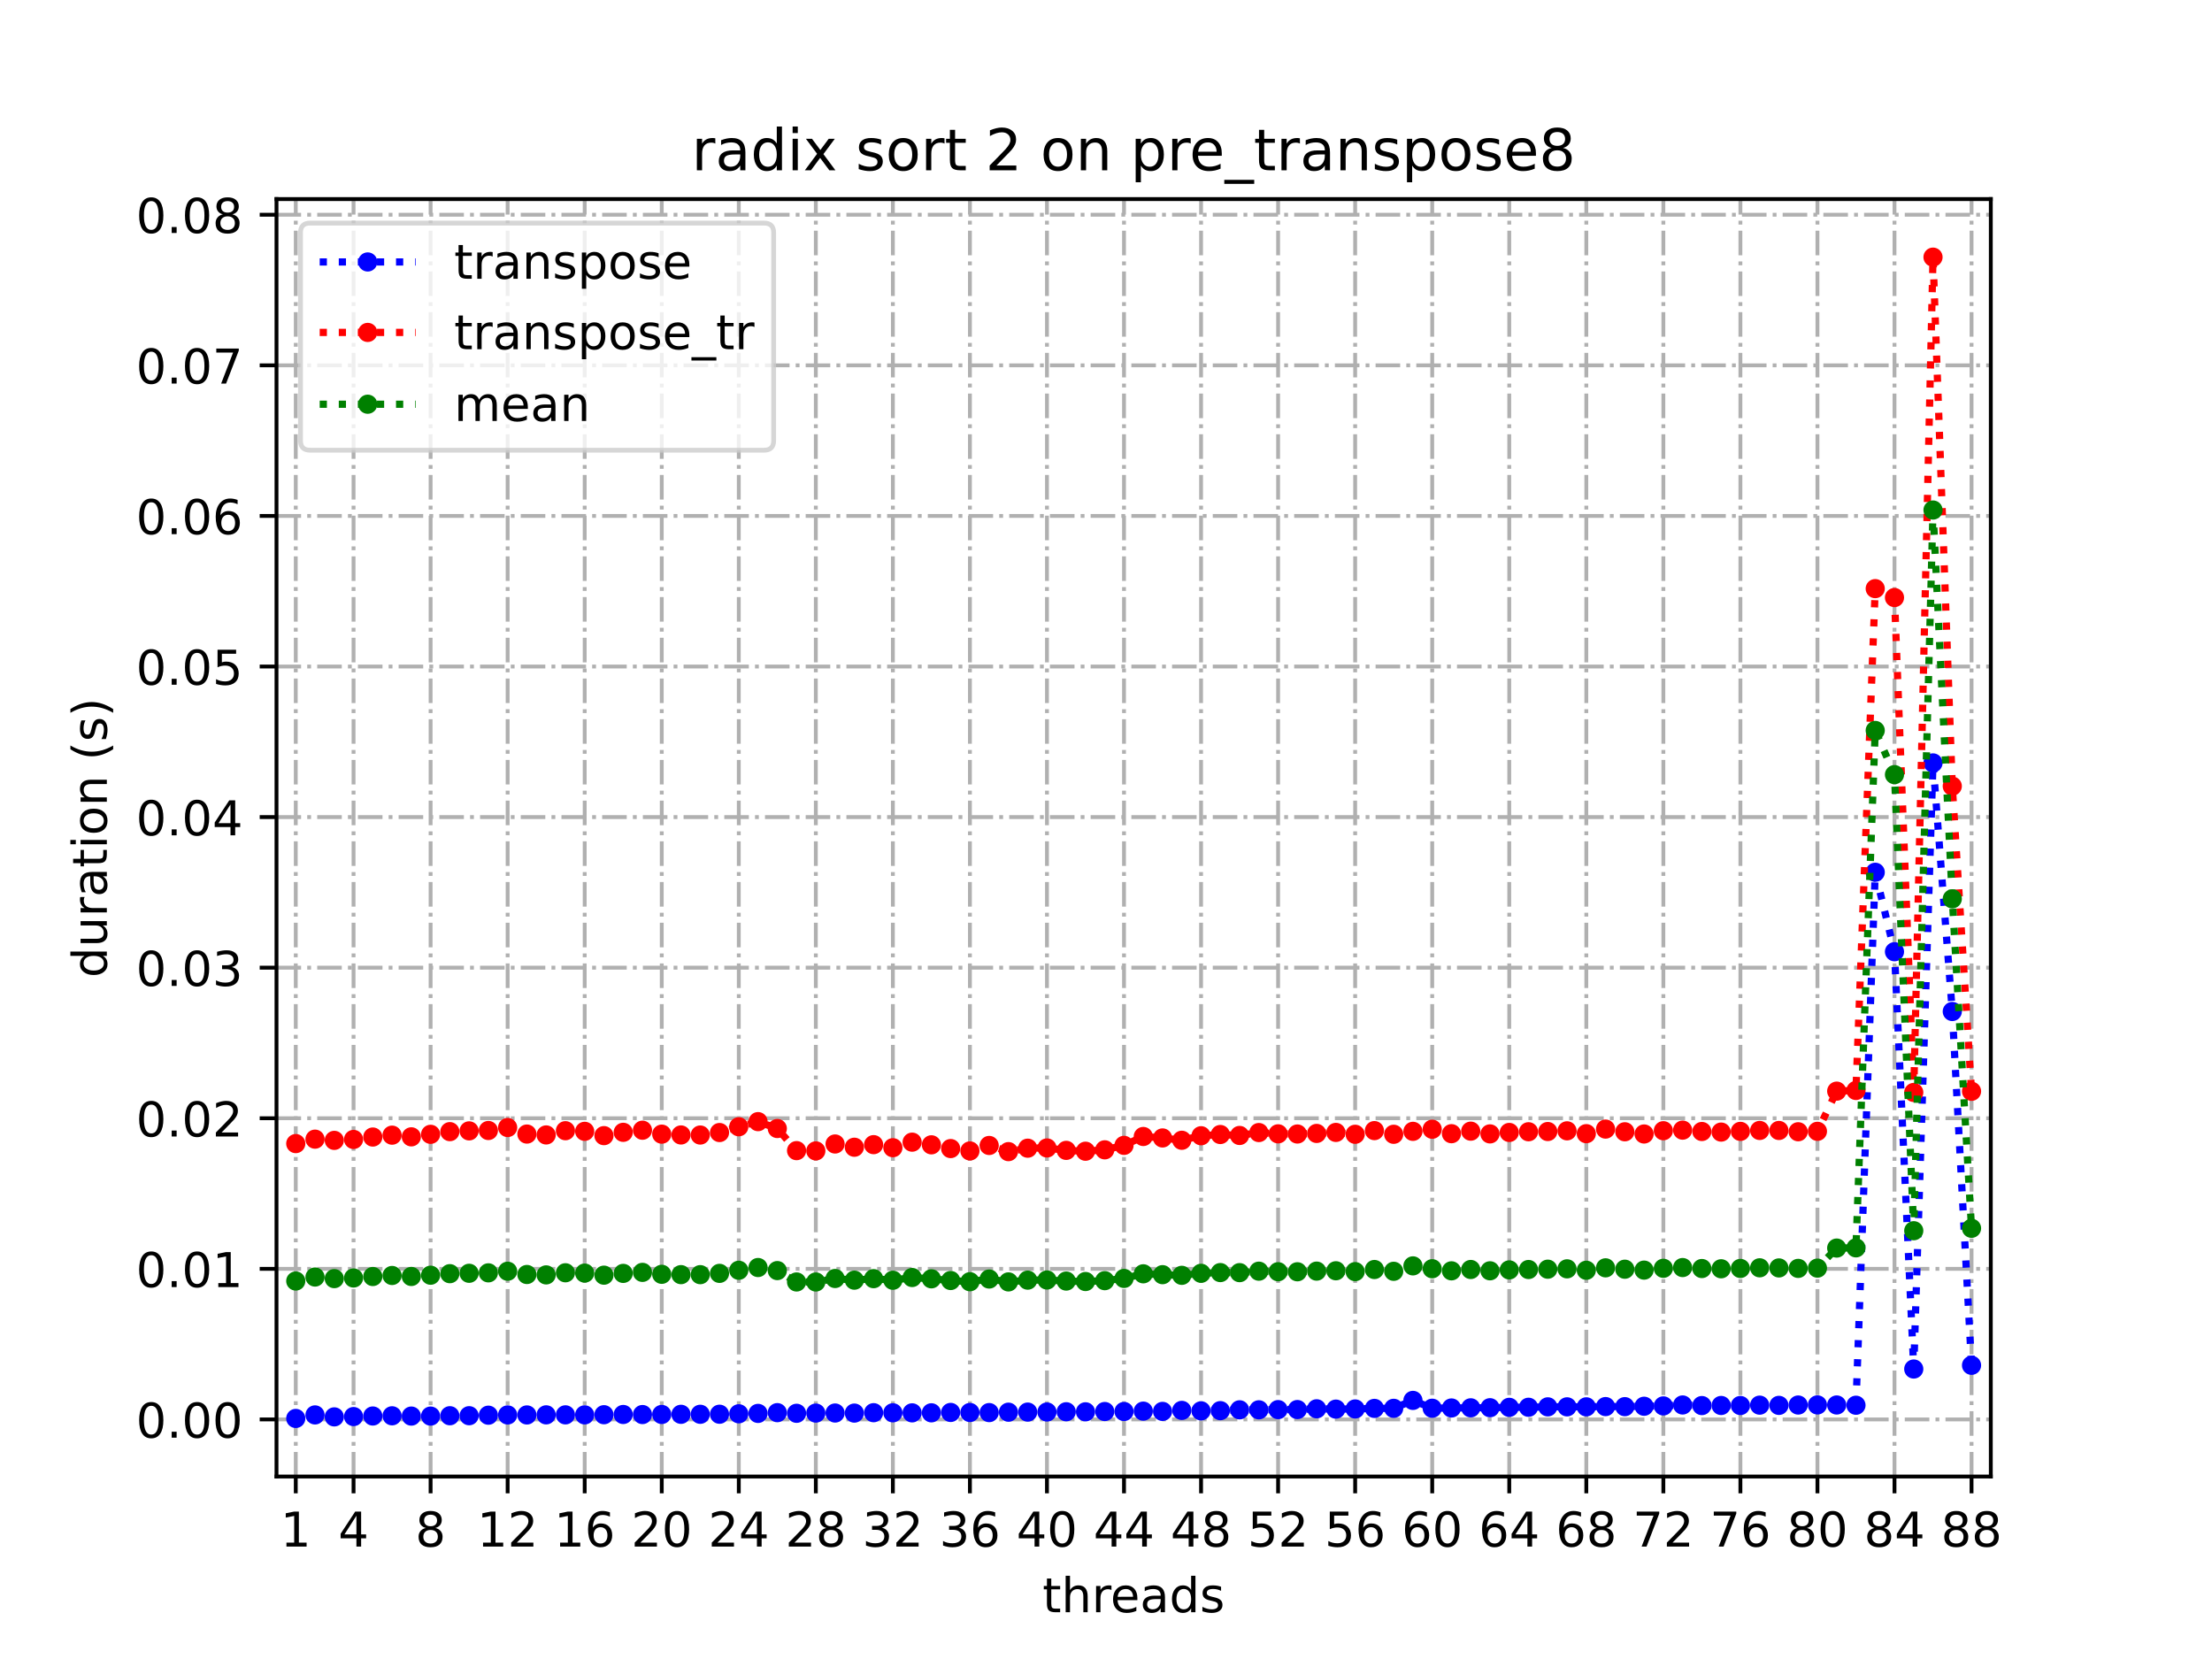 <?xml version="1.0" encoding="utf-8" standalone="no"?>
<!DOCTYPE svg PUBLIC "-//W3C//DTD SVG 1.1//EN"
  "http://www.w3.org/Graphics/SVG/1.1/DTD/svg11.dtd">
<!-- Created with matplotlib (https://matplotlib.org/) -->
<svg height="345.6pt" version="1.1" viewBox="0 0 460.8 345.6" width="460.8pt" xmlns="http://www.w3.org/2000/svg" xmlns:xlink="http://www.w3.org/1999/xlink">
 <defs>
  <style type="text/css">
*{stroke-linecap:butt;stroke-linejoin:round;}
  </style>
 </defs>
 <g id="figure_1">
  <g id="patch_1">
   <path d="M 0 345.6 
L 460.8 345.6 
L 460.8 0 
L 0 0 
z
" style="fill:#ffffff;"/>
  </g>
  <g id="axes_1">
   <g id="patch_2">
    <path d="M 57.6 307.584 
L 414.72 307.584 
L 414.72 41.472 
L 57.6 41.472 
z
" style="fill:#ffffff;"/>
   </g>
   <g id="matplotlib.axis_1">
    <g id="xtick_1">
     <g id="line2d_1">
      <path clip-path="url(#p3df274a752)" d="M 61.613 307.584 
L 61.613 41.472 
" style="fill:none;stroke:#b0b0b0;stroke-dasharray:5.12,1.28,0.8,1.28;stroke-dashoffset:0;stroke-width:0.8;"/>
     </g>
     <g id="line2d_2">
      <defs>
       <path d="M 0 0 
L 0 3.5 
" id="mcff3a9ae84" style="stroke:#000000;stroke-width:0.8;"/>
      </defs>
      <g>
       <use style="stroke:#000000;stroke-width:0.8;" x="61.613" xlink:href="#mcff3a9ae84" y="307.584"/>
      </g>
     </g>
     <g id="text_1">
      <!-- 1 -->
      <defs>
       <path d="M 12.406 8.297 
L 28.516 8.297 
L 28.516 63.922 
L 10.984 60.406 
L 10.984 69.391 
L 28.422 72.906 
L 38.281 72.906 
L 38.281 8.297 
L 54.391 8.297 
L 54.391 0 
L 12.406 0 
z
" id="DejaVuSans-49"/>
      </defs>
      <g transform="translate(58.431 322.182)scale(0.1 -0.1)">
       <use xlink:href="#DejaVuSans-49"/>
      </g>
     </g>
    </g>
    <g id="xtick_2">
     <g id="line2d_3">
      <path clip-path="url(#p3df274a752)" d="M 73.65 307.584 
L 73.65 41.472 
" style="fill:none;stroke:#b0b0b0;stroke-dasharray:5.12,1.28,0.8,1.28;stroke-dashoffset:0;stroke-width:0.8;"/>
     </g>
     <g id="line2d_4">
      <g>
       <use style="stroke:#000000;stroke-width:0.8;" x="73.65" xlink:href="#mcff3a9ae84" y="307.584"/>
      </g>
     </g>
     <g id="text_2">
      <!-- 4 -->
      <defs>
       <path d="M 37.797 64.312 
L 12.891 25.391 
L 37.797 25.391 
z
M 35.203 72.906 
L 47.609 72.906 
L 47.609 25.391 
L 58.016 25.391 
L 58.016 17.188 
L 47.609 17.188 
L 47.609 0 
L 37.797 0 
L 37.797 17.188 
L 4.891 17.188 
L 4.891 26.703 
z
" id="DejaVuSans-52"/>
      </defs>
      <g transform="translate(70.469 322.182)scale(0.1 -0.1)">
       <use xlink:href="#DejaVuSans-52"/>
      </g>
     </g>
    </g>
    <g id="xtick_3">
     <g id="line2d_5">
      <path clip-path="url(#p3df274a752)" d="M 89.701 307.584 
L 89.701 41.472 
" style="fill:none;stroke:#b0b0b0;stroke-dasharray:5.12,1.28,0.8,1.28;stroke-dashoffset:0;stroke-width:0.8;"/>
     </g>
     <g id="line2d_6">
      <g>
       <use style="stroke:#000000;stroke-width:0.8;" x="89.701" xlink:href="#mcff3a9ae84" y="307.584"/>
      </g>
     </g>
     <g id="text_3">
      <!-- 8 -->
      <defs>
       <path d="M 31.781 34.625 
Q 24.75 34.625 20.719 30.859 
Q 16.703 27.094 16.703 20.516 
Q 16.703 13.922 20.719 10.156 
Q 24.75 6.391 31.781 6.391 
Q 38.812 6.391 42.859 10.172 
Q 46.922 13.969 46.922 20.516 
Q 46.922 27.094 42.891 30.859 
Q 38.875 34.625 31.781 34.625 
z
M 21.922 38.812 
Q 15.578 40.375 12.031 44.719 
Q 8.5 49.078 8.5 55.328 
Q 8.5 64.062 14.719 69.141 
Q 20.953 74.219 31.781 74.219 
Q 42.672 74.219 48.875 69.141 
Q 55.078 64.062 55.078 55.328 
Q 55.078 49.078 51.531 44.719 
Q 48 40.375 41.703 38.812 
Q 48.828 37.156 52.797 32.312 
Q 56.781 27.484 56.781 20.516 
Q 56.781 9.906 50.312 4.234 
Q 43.844 -1.422 31.781 -1.422 
Q 19.734 -1.422 13.25 4.234 
Q 6.781 9.906 6.781 20.516 
Q 6.781 27.484 10.781 32.312 
Q 14.797 37.156 21.922 38.812 
z
M 18.312 54.391 
Q 18.312 48.734 21.844 45.562 
Q 25.391 42.391 31.781 42.391 
Q 38.141 42.391 41.719 45.562 
Q 45.312 48.734 45.312 54.391 
Q 45.312 60.062 41.719 63.234 
Q 38.141 66.406 31.781 66.406 
Q 25.391 66.406 21.844 63.234 
Q 18.312 60.062 18.312 54.391 
z
" id="DejaVuSans-56"/>
      </defs>
      <g transform="translate(86.519 322.182)scale(0.1 -0.1)">
       <use xlink:href="#DejaVuSans-56"/>
      </g>
     </g>
    </g>
    <g id="xtick_4">
     <g id="line2d_7">
      <path clip-path="url(#p3df274a752)" d="M 105.751 307.584 
L 105.751 41.472 
" style="fill:none;stroke:#b0b0b0;stroke-dasharray:5.12,1.28,0.8,1.28;stroke-dashoffset:0;stroke-width:0.8;"/>
     </g>
     <g id="line2d_8">
      <g>
       <use style="stroke:#000000;stroke-width:0.8;" x="105.751" xlink:href="#mcff3a9ae84" y="307.584"/>
      </g>
     </g>
     <g id="text_4">
      <!-- 12 -->
      <defs>
       <path d="M 19.188 8.297 
L 53.609 8.297 
L 53.609 0 
L 7.328 0 
L 7.328 8.297 
Q 12.938 14.109 22.625 23.891 
Q 32.328 33.688 34.812 36.531 
Q 39.547 41.844 41.422 45.531 
Q 43.312 49.219 43.312 52.781 
Q 43.312 58.594 39.234 62.25 
Q 35.156 65.922 28.609 65.922 
Q 23.969 65.922 18.812 64.312 
Q 13.672 62.703 7.812 59.422 
L 7.812 69.391 
Q 13.766 71.781 18.938 73 
Q 24.125 74.219 28.422 74.219 
Q 39.75 74.219 46.484 68.547 
Q 53.219 62.891 53.219 53.422 
Q 53.219 48.922 51.531 44.891 
Q 49.859 40.875 45.406 35.406 
Q 44.188 33.984 37.641 27.219 
Q 31.109 20.453 19.188 8.297 
z
" id="DejaVuSans-50"/>
      </defs>
      <g transform="translate(99.389 322.182)scale(0.1 -0.1)">
       <use xlink:href="#DejaVuSans-49"/>
       <use x="63.623" xlink:href="#DejaVuSans-50"/>
      </g>
     </g>
    </g>
    <g id="xtick_5">
     <g id="line2d_9">
      <path clip-path="url(#p3df274a752)" d="M 121.801 307.584 
L 121.801 41.472 
" style="fill:none;stroke:#b0b0b0;stroke-dasharray:5.12,1.28,0.8,1.28;stroke-dashoffset:0;stroke-width:0.8;"/>
     </g>
     <g id="line2d_10">
      <g>
       <use style="stroke:#000000;stroke-width:0.8;" x="121.801" xlink:href="#mcff3a9ae84" y="307.584"/>
      </g>
     </g>
     <g id="text_5">
      <!-- 16 -->
      <defs>
       <path d="M 33.016 40.375 
Q 26.375 40.375 22.484 35.828 
Q 18.609 31.297 18.609 23.391 
Q 18.609 15.531 22.484 10.953 
Q 26.375 6.391 33.016 6.391 
Q 39.656 6.391 43.531 10.953 
Q 47.406 15.531 47.406 23.391 
Q 47.406 31.297 43.531 35.828 
Q 39.656 40.375 33.016 40.375 
z
M 52.594 71.297 
L 52.594 62.312 
Q 48.875 64.062 45.094 64.984 
Q 41.312 65.922 37.594 65.922 
Q 27.828 65.922 22.672 59.328 
Q 17.531 52.734 16.797 39.406 
Q 19.672 43.656 24.016 45.922 
Q 28.375 48.188 33.594 48.188 
Q 44.578 48.188 50.953 41.516 
Q 57.328 34.859 57.328 23.391 
Q 57.328 12.156 50.688 5.359 
Q 44.047 -1.422 33.016 -1.422 
Q 20.359 -1.422 13.672 8.266 
Q 6.984 17.969 6.984 36.375 
Q 6.984 53.656 15.188 63.938 
Q 23.391 74.219 37.203 74.219 
Q 40.922 74.219 44.703 73.484 
Q 48.484 72.75 52.594 71.297 
z
" id="DejaVuSans-54"/>
      </defs>
      <g transform="translate(115.439 322.182)scale(0.1 -0.1)">
       <use xlink:href="#DejaVuSans-49"/>
       <use x="63.623" xlink:href="#DejaVuSans-54"/>
      </g>
     </g>
    </g>
    <g id="xtick_6">
     <g id="line2d_11">
      <path clip-path="url(#p3df274a752)" d="M 137.852 307.584 
L 137.852 41.472 
" style="fill:none;stroke:#b0b0b0;stroke-dasharray:5.12,1.28,0.8,1.28;stroke-dashoffset:0;stroke-width:0.8;"/>
     </g>
     <g id="line2d_12">
      <g>
       <use style="stroke:#000000;stroke-width:0.8;" x="137.852" xlink:href="#mcff3a9ae84" y="307.584"/>
      </g>
     </g>
     <g id="text_6">
      <!-- 20 -->
      <defs>
       <path d="M 31.781 66.406 
Q 24.172 66.406 20.328 58.906 
Q 16.5 51.422 16.5 36.375 
Q 16.5 21.391 20.328 13.891 
Q 24.172 6.391 31.781 6.391 
Q 39.453 6.391 43.281 13.891 
Q 47.125 21.391 47.125 36.375 
Q 47.125 51.422 43.281 58.906 
Q 39.453 66.406 31.781 66.406 
z
M 31.781 74.219 
Q 44.047 74.219 50.516 64.516 
Q 56.984 54.828 56.984 36.375 
Q 56.984 17.969 50.516 8.266 
Q 44.047 -1.422 31.781 -1.422 
Q 19.531 -1.422 13.062 8.266 
Q 6.594 17.969 6.594 36.375 
Q 6.594 54.828 13.062 64.516 
Q 19.531 74.219 31.781 74.219 
z
" id="DejaVuSans-48"/>
      </defs>
      <g transform="translate(131.489 322.182)scale(0.1 -0.1)">
       <use xlink:href="#DejaVuSans-50"/>
       <use x="63.623" xlink:href="#DejaVuSans-48"/>
      </g>
     </g>
    </g>
    <g id="xtick_7">
     <g id="line2d_13">
      <path clip-path="url(#p3df274a752)" d="M 153.902 307.584 
L 153.902 41.472 
" style="fill:none;stroke:#b0b0b0;stroke-dasharray:5.12,1.28,0.8,1.28;stroke-dashoffset:0;stroke-width:0.8;"/>
     </g>
     <g id="line2d_14">
      <g>
       <use style="stroke:#000000;stroke-width:0.8;" x="153.902" xlink:href="#mcff3a9ae84" y="307.584"/>
      </g>
     </g>
     <g id="text_7">
      <!-- 24 -->
      <g transform="translate(147.54 322.182)scale(0.1 -0.1)">
       <use xlink:href="#DejaVuSans-50"/>
       <use x="63.623" xlink:href="#DejaVuSans-52"/>
      </g>
     </g>
    </g>
    <g id="xtick_8">
     <g id="line2d_15">
      <path clip-path="url(#p3df274a752)" d="M 169.952 307.584 
L 169.952 41.472 
" style="fill:none;stroke:#b0b0b0;stroke-dasharray:5.12,1.28,0.8,1.28;stroke-dashoffset:0;stroke-width:0.8;"/>
     </g>
     <g id="line2d_16">
      <g>
       <use style="stroke:#000000;stroke-width:0.8;" x="169.952" xlink:href="#mcff3a9ae84" y="307.584"/>
      </g>
     </g>
     <g id="text_8">
      <!-- 28 -->
      <g transform="translate(163.59 322.182)scale(0.1 -0.1)">
       <use xlink:href="#DejaVuSans-50"/>
       <use x="63.623" xlink:href="#DejaVuSans-56"/>
      </g>
     </g>
    </g>
    <g id="xtick_9">
     <g id="line2d_17">
      <path clip-path="url(#p3df274a752)" d="M 186.003 307.584 
L 186.003 41.472 
" style="fill:none;stroke:#b0b0b0;stroke-dasharray:5.12,1.28,0.8,1.28;stroke-dashoffset:0;stroke-width:0.8;"/>
     </g>
     <g id="line2d_18">
      <g>
       <use style="stroke:#000000;stroke-width:0.8;" x="186.003" xlink:href="#mcff3a9ae84" y="307.584"/>
      </g>
     </g>
     <g id="text_9">
      <!-- 32 -->
      <defs>
       <path d="M 40.578 39.312 
Q 47.656 37.797 51.625 33 
Q 55.609 28.219 55.609 21.188 
Q 55.609 10.406 48.188 4.484 
Q 40.766 -1.422 27.094 -1.422 
Q 22.516 -1.422 17.656 -0.516 
Q 12.797 0.391 7.625 2.203 
L 7.625 11.719 
Q 11.719 9.328 16.594 8.109 
Q 21.484 6.891 26.812 6.891 
Q 36.078 6.891 40.938 10.547 
Q 45.797 14.203 45.797 21.188 
Q 45.797 27.641 41.281 31.266 
Q 36.766 34.906 28.719 34.906 
L 20.219 34.906 
L 20.219 43.016 
L 29.109 43.016 
Q 36.375 43.016 40.234 45.922 
Q 44.094 48.828 44.094 54.297 
Q 44.094 59.906 40.109 62.906 
Q 36.141 65.922 28.719 65.922 
Q 24.656 65.922 20.016 65.031 
Q 15.375 64.156 9.812 62.312 
L 9.812 71.094 
Q 15.438 72.656 20.344 73.438 
Q 25.25 74.219 29.594 74.219 
Q 40.828 74.219 47.359 69.109 
Q 53.906 64.016 53.906 55.328 
Q 53.906 49.266 50.438 45.094 
Q 46.969 40.922 40.578 39.312 
z
" id="DejaVuSans-51"/>
      </defs>
      <g transform="translate(179.64 322.182)scale(0.1 -0.1)">
       <use xlink:href="#DejaVuSans-51"/>
       <use x="63.623" xlink:href="#DejaVuSans-50"/>
      </g>
     </g>
    </g>
    <g id="xtick_10">
     <g id="line2d_19">
      <path clip-path="url(#p3df274a752)" d="M 202.053 307.584 
L 202.053 41.472 
" style="fill:none;stroke:#b0b0b0;stroke-dasharray:5.12,1.28,0.8,1.28;stroke-dashoffset:0;stroke-width:0.8;"/>
     </g>
     <g id="line2d_20">
      <g>
       <use style="stroke:#000000;stroke-width:0.8;" x="202.053" xlink:href="#mcff3a9ae84" y="307.584"/>
      </g>
     </g>
     <g id="text_10">
      <!-- 36 -->
      <g transform="translate(195.691 322.182)scale(0.1 -0.1)">
       <use xlink:href="#DejaVuSans-51"/>
       <use x="63.623" xlink:href="#DejaVuSans-54"/>
      </g>
     </g>
    </g>
    <g id="xtick_11">
     <g id="line2d_21">
      <path clip-path="url(#p3df274a752)" d="M 218.103 307.584 
L 218.103 41.472 
" style="fill:none;stroke:#b0b0b0;stroke-dasharray:5.12,1.28,0.8,1.28;stroke-dashoffset:0;stroke-width:0.8;"/>
     </g>
     <g id="line2d_22">
      <g>
       <use style="stroke:#000000;stroke-width:0.8;" x="218.103" xlink:href="#mcff3a9ae84" y="307.584"/>
      </g>
     </g>
     <g id="text_11">
      <!-- 40 -->
      <g transform="translate(211.741 322.182)scale(0.1 -0.1)">
       <use xlink:href="#DejaVuSans-52"/>
       <use x="63.623" xlink:href="#DejaVuSans-48"/>
      </g>
     </g>
    </g>
    <g id="xtick_12">
     <g id="line2d_23">
      <path clip-path="url(#p3df274a752)" d="M 234.154 307.584 
L 234.154 41.472 
" style="fill:none;stroke:#b0b0b0;stroke-dasharray:5.12,1.28,0.8,1.28;stroke-dashoffset:0;stroke-width:0.8;"/>
     </g>
     <g id="line2d_24">
      <g>
       <use style="stroke:#000000;stroke-width:0.8;" x="234.154" xlink:href="#mcff3a9ae84" y="307.584"/>
      </g>
     </g>
     <g id="text_12">
      <!-- 44 -->
      <g transform="translate(227.791 322.182)scale(0.1 -0.1)">
       <use xlink:href="#DejaVuSans-52"/>
       <use x="63.623" xlink:href="#DejaVuSans-52"/>
      </g>
     </g>
    </g>
    <g id="xtick_13">
     <g id="line2d_25">
      <path clip-path="url(#p3df274a752)" d="M 250.204 307.584 
L 250.204 41.472 
" style="fill:none;stroke:#b0b0b0;stroke-dasharray:5.12,1.28,0.8,1.28;stroke-dashoffset:0;stroke-width:0.8;"/>
     </g>
     <g id="line2d_26">
      <g>
       <use style="stroke:#000000;stroke-width:0.8;" x="250.204" xlink:href="#mcff3a9ae84" y="307.584"/>
      </g>
     </g>
     <g id="text_13">
      <!-- 48 -->
      <g transform="translate(243.842 322.182)scale(0.1 -0.1)">
       <use xlink:href="#DejaVuSans-52"/>
       <use x="63.623" xlink:href="#DejaVuSans-56"/>
      </g>
     </g>
    </g>
    <g id="xtick_14">
     <g id="line2d_27">
      <path clip-path="url(#p3df274a752)" d="M 266.254 307.584 
L 266.254 41.472 
" style="fill:none;stroke:#b0b0b0;stroke-dasharray:5.12,1.28,0.8,1.28;stroke-dashoffset:0;stroke-width:0.8;"/>
     </g>
     <g id="line2d_28">
      <g>
       <use style="stroke:#000000;stroke-width:0.8;" x="266.254" xlink:href="#mcff3a9ae84" y="307.584"/>
      </g>
     </g>
     <g id="text_14">
      <!-- 52 -->
      <defs>
       <path d="M 10.797 72.906 
L 49.516 72.906 
L 49.516 64.594 
L 19.828 64.594 
L 19.828 46.734 
Q 21.969 47.469 24.109 47.828 
Q 26.266 48.188 28.422 48.188 
Q 40.625 48.188 47.75 41.5 
Q 54.891 34.812 54.891 23.391 
Q 54.891 11.625 47.562 5.094 
Q 40.234 -1.422 26.906 -1.422 
Q 22.312 -1.422 17.547 -0.641 
Q 12.797 0.141 7.719 1.703 
L 7.719 11.625 
Q 12.109 9.234 16.797 8.062 
Q 21.484 6.891 26.703 6.891 
Q 35.156 6.891 40.078 11.328 
Q 45.016 15.766 45.016 23.391 
Q 45.016 31 40.078 35.438 
Q 35.156 39.891 26.703 39.891 
Q 22.75 39.891 18.812 39.016 
Q 14.891 38.141 10.797 36.281 
z
" id="DejaVuSans-53"/>
      </defs>
      <g transform="translate(259.892 322.182)scale(0.1 -0.1)">
       <use xlink:href="#DejaVuSans-53"/>
       <use x="63.623" xlink:href="#DejaVuSans-50"/>
      </g>
     </g>
    </g>
    <g id="xtick_15">
     <g id="line2d_29">
      <path clip-path="url(#p3df274a752)" d="M 282.305 307.584 
L 282.305 41.472 
" style="fill:none;stroke:#b0b0b0;stroke-dasharray:5.12,1.28,0.8,1.28;stroke-dashoffset:0;stroke-width:0.8;"/>
     </g>
     <g id="line2d_30">
      <g>
       <use style="stroke:#000000;stroke-width:0.8;" x="282.305" xlink:href="#mcff3a9ae84" y="307.584"/>
      </g>
     </g>
     <g id="text_15">
      <!-- 56 -->
      <g transform="translate(275.942 322.182)scale(0.1 -0.1)">
       <use xlink:href="#DejaVuSans-53"/>
       <use x="63.623" xlink:href="#DejaVuSans-54"/>
      </g>
     </g>
    </g>
    <g id="xtick_16">
     <g id="line2d_31">
      <path clip-path="url(#p3df274a752)" d="M 298.355 307.584 
L 298.355 41.472 
" style="fill:none;stroke:#b0b0b0;stroke-dasharray:5.12,1.28,0.8,1.28;stroke-dashoffset:0;stroke-width:0.8;"/>
     </g>
     <g id="line2d_32">
      <g>
       <use style="stroke:#000000;stroke-width:0.8;" x="298.355" xlink:href="#mcff3a9ae84" y="307.584"/>
      </g>
     </g>
     <g id="text_16">
      <!-- 60 -->
      <g transform="translate(291.993 322.182)scale(0.1 -0.1)">
       <use xlink:href="#DejaVuSans-54"/>
       <use x="63.623" xlink:href="#DejaVuSans-48"/>
      </g>
     </g>
    </g>
    <g id="xtick_17">
     <g id="line2d_33">
      <path clip-path="url(#p3df274a752)" d="M 314.405 307.584 
L 314.405 41.472 
" style="fill:none;stroke:#b0b0b0;stroke-dasharray:5.12,1.28,0.8,1.28;stroke-dashoffset:0;stroke-width:0.8;"/>
     </g>
     <g id="line2d_34">
      <g>
       <use style="stroke:#000000;stroke-width:0.8;" x="314.405" xlink:href="#mcff3a9ae84" y="307.584"/>
      </g>
     </g>
     <g id="text_17">
      <!-- 64 -->
      <g transform="translate(308.043 322.182)scale(0.1 -0.1)">
       <use xlink:href="#DejaVuSans-54"/>
       <use x="63.623" xlink:href="#DejaVuSans-52"/>
      </g>
     </g>
    </g>
    <g id="xtick_18">
     <g id="line2d_35">
      <path clip-path="url(#p3df274a752)" d="M 330.456 307.584 
L 330.456 41.472 
" style="fill:none;stroke:#b0b0b0;stroke-dasharray:5.12,1.28,0.8,1.28;stroke-dashoffset:0;stroke-width:0.8;"/>
     </g>
     <g id="line2d_36">
      <g>
       <use style="stroke:#000000;stroke-width:0.8;" x="330.456" xlink:href="#mcff3a9ae84" y="307.584"/>
      </g>
     </g>
     <g id="text_18">
      <!-- 68 -->
      <g transform="translate(324.093 322.182)scale(0.1 -0.1)">
       <use xlink:href="#DejaVuSans-54"/>
       <use x="63.623" xlink:href="#DejaVuSans-56"/>
      </g>
     </g>
    </g>
    <g id="xtick_19">
     <g id="line2d_37">
      <path clip-path="url(#p3df274a752)" d="M 346.506 307.584 
L 346.506 41.472 
" style="fill:none;stroke:#b0b0b0;stroke-dasharray:5.12,1.28,0.8,1.28;stroke-dashoffset:0;stroke-width:0.8;"/>
     </g>
     <g id="line2d_38">
      <g>
       <use style="stroke:#000000;stroke-width:0.8;" x="346.506" xlink:href="#mcff3a9ae84" y="307.584"/>
      </g>
     </g>
     <g id="text_19">
      <!-- 72 -->
      <defs>
       <path d="M 8.203 72.906 
L 55.078 72.906 
L 55.078 68.703 
L 28.609 0 
L 18.312 0 
L 43.219 64.594 
L 8.203 64.594 
z
" id="DejaVuSans-55"/>
      </defs>
      <g transform="translate(340.144 322.182)scale(0.1 -0.1)">
       <use xlink:href="#DejaVuSans-55"/>
       <use x="63.623" xlink:href="#DejaVuSans-50"/>
      </g>
     </g>
    </g>
    <g id="xtick_20">
     <g id="line2d_39">
      <path clip-path="url(#p3df274a752)" d="M 362.556 307.584 
L 362.556 41.472 
" style="fill:none;stroke:#b0b0b0;stroke-dasharray:5.12,1.28,0.8,1.28;stroke-dashoffset:0;stroke-width:0.8;"/>
     </g>
     <g id="line2d_40">
      <g>
       <use style="stroke:#000000;stroke-width:0.8;" x="362.556" xlink:href="#mcff3a9ae84" y="307.584"/>
      </g>
     </g>
     <g id="text_20">
      <!-- 76 -->
      <g transform="translate(356.194 322.182)scale(0.1 -0.1)">
       <use xlink:href="#DejaVuSans-55"/>
       <use x="63.623" xlink:href="#DejaVuSans-54"/>
      </g>
     </g>
    </g>
    <g id="xtick_21">
     <g id="line2d_41">
      <path clip-path="url(#p3df274a752)" d="M 378.607 307.584 
L 378.607 41.472 
" style="fill:none;stroke:#b0b0b0;stroke-dasharray:5.12,1.28,0.8,1.28;stroke-dashoffset:0;stroke-width:0.8;"/>
     </g>
     <g id="line2d_42">
      <g>
       <use style="stroke:#000000;stroke-width:0.8;" x="378.607" xlink:href="#mcff3a9ae84" y="307.584"/>
      </g>
     </g>
     <g id="text_21">
      <!-- 80 -->
      <g transform="translate(372.244 322.182)scale(0.1 -0.1)">
       <use xlink:href="#DejaVuSans-56"/>
       <use x="63.623" xlink:href="#DejaVuSans-48"/>
      </g>
     </g>
    </g>
    <g id="xtick_22">
     <g id="line2d_43">
      <path clip-path="url(#p3df274a752)" d="M 394.657 307.584 
L 394.657 41.472 
" style="fill:none;stroke:#b0b0b0;stroke-dasharray:5.12,1.28,0.8,1.28;stroke-dashoffset:0;stroke-width:0.8;"/>
     </g>
     <g id="line2d_44">
      <g>
       <use style="stroke:#000000;stroke-width:0.8;" x="394.657" xlink:href="#mcff3a9ae84" y="307.584"/>
      </g>
     </g>
     <g id="text_22">
      <!-- 84 -->
      <g transform="translate(388.295 322.182)scale(0.1 -0.1)">
       <use xlink:href="#DejaVuSans-56"/>
       <use x="63.623" xlink:href="#DejaVuSans-52"/>
      </g>
     </g>
    </g>
    <g id="xtick_23">
     <g id="line2d_45">
      <path clip-path="url(#p3df274a752)" d="M 410.707 307.584 
L 410.707 41.472 
" style="fill:none;stroke:#b0b0b0;stroke-dasharray:5.12,1.28,0.8,1.28;stroke-dashoffset:0;stroke-width:0.8;"/>
     </g>
     <g id="line2d_46">
      <g>
       <use style="stroke:#000000;stroke-width:0.8;" x="410.707" xlink:href="#mcff3a9ae84" y="307.584"/>
      </g>
     </g>
     <g id="text_23">
      <!-- 88 -->
      <g transform="translate(404.345 322.182)scale(0.1 -0.1)">
       <use xlink:href="#DejaVuSans-56"/>
       <use x="63.623" xlink:href="#DejaVuSans-56"/>
      </g>
     </g>
    </g>
    <g id="text_24">
     <!-- threads -->
     <defs>
      <path d="M 18.312 70.219 
L 18.312 54.688 
L 36.812 54.688 
L 36.812 47.703 
L 18.312 47.703 
L 18.312 18.016 
Q 18.312 11.328 20.141 9.422 
Q 21.969 7.516 27.594 7.516 
L 36.812 7.516 
L 36.812 0 
L 27.594 0 
Q 17.188 0 13.234 3.875 
Q 9.281 7.766 9.281 18.016 
L 9.281 47.703 
L 2.688 47.703 
L 2.688 54.688 
L 9.281 54.688 
L 9.281 70.219 
z
" id="DejaVuSans-116"/>
      <path d="M 54.891 33.016 
L 54.891 0 
L 45.906 0 
L 45.906 32.719 
Q 45.906 40.484 42.875 44.328 
Q 39.844 48.188 33.797 48.188 
Q 26.516 48.188 22.312 43.547 
Q 18.109 38.922 18.109 30.906 
L 18.109 0 
L 9.078 0 
L 9.078 75.984 
L 18.109 75.984 
L 18.109 46.188 
Q 21.344 51.125 25.703 53.562 
Q 30.078 56 35.797 56 
Q 45.219 56 50.047 50.172 
Q 54.891 44.344 54.891 33.016 
z
" id="DejaVuSans-104"/>
      <path d="M 41.109 46.297 
Q 39.594 47.172 37.812 47.578 
Q 36.031 48 33.891 48 
Q 26.266 48 22.188 43.047 
Q 18.109 38.094 18.109 28.812 
L 18.109 0 
L 9.078 0 
L 9.078 54.688 
L 18.109 54.688 
L 18.109 46.188 
Q 20.953 51.172 25.484 53.578 
Q 30.031 56 36.531 56 
Q 37.453 56 38.578 55.875 
Q 39.703 55.766 41.062 55.516 
z
" id="DejaVuSans-114"/>
      <path d="M 56.203 29.594 
L 56.203 25.203 
L 14.891 25.203 
Q 15.484 15.922 20.484 11.062 
Q 25.484 6.203 34.422 6.203 
Q 39.594 6.203 44.453 7.469 
Q 49.312 8.734 54.109 11.281 
L 54.109 2.781 
Q 49.266 0.734 44.188 -0.344 
Q 39.109 -1.422 33.891 -1.422 
Q 20.797 -1.422 13.156 6.188 
Q 5.516 13.812 5.516 26.812 
Q 5.516 40.234 12.766 48.109 
Q 20.016 56 32.328 56 
Q 43.359 56 49.781 48.891 
Q 56.203 41.797 56.203 29.594 
z
M 47.219 32.234 
Q 47.125 39.594 43.094 43.984 
Q 39.062 48.391 32.422 48.391 
Q 24.906 48.391 20.391 44.141 
Q 15.875 39.891 15.188 32.172 
z
" id="DejaVuSans-101"/>
      <path d="M 34.281 27.484 
Q 23.391 27.484 19.188 25 
Q 14.984 22.516 14.984 16.5 
Q 14.984 11.719 18.141 8.906 
Q 21.297 6.109 26.703 6.109 
Q 34.188 6.109 38.703 11.406 
Q 43.219 16.703 43.219 25.484 
L 43.219 27.484 
z
M 52.203 31.203 
L 52.203 0 
L 43.219 0 
L 43.219 8.297 
Q 40.141 3.328 35.547 0.953 
Q 30.953 -1.422 24.312 -1.422 
Q 15.922 -1.422 10.953 3.297 
Q 6 8.016 6 15.922 
Q 6 25.141 12.172 29.828 
Q 18.359 34.516 30.609 34.516 
L 43.219 34.516 
L 43.219 35.406 
Q 43.219 41.609 39.141 45 
Q 35.062 48.391 27.688 48.391 
Q 23 48.391 18.547 47.266 
Q 14.109 46.141 10.016 43.891 
L 10.016 52.203 
Q 14.938 54.109 19.578 55.047 
Q 24.219 56 28.609 56 
Q 40.484 56 46.344 49.844 
Q 52.203 43.703 52.203 31.203 
z
" id="DejaVuSans-97"/>
      <path d="M 45.406 46.391 
L 45.406 75.984 
L 54.391 75.984 
L 54.391 0 
L 45.406 0 
L 45.406 8.203 
Q 42.578 3.328 38.25 0.953 
Q 33.938 -1.422 27.875 -1.422 
Q 17.969 -1.422 11.734 6.484 
Q 5.516 14.406 5.516 27.297 
Q 5.516 40.188 11.734 48.094 
Q 17.969 56 27.875 56 
Q 33.938 56 38.25 53.625 
Q 42.578 51.266 45.406 46.391 
z
M 14.797 27.297 
Q 14.797 17.391 18.875 11.75 
Q 22.953 6.109 30.078 6.109 
Q 37.203 6.109 41.297 11.75 
Q 45.406 17.391 45.406 27.297 
Q 45.406 37.203 41.297 42.844 
Q 37.203 48.484 30.078 48.484 
Q 22.953 48.484 18.875 42.844 
Q 14.797 37.203 14.797 27.297 
z
" id="DejaVuSans-100"/>
      <path d="M 44.281 53.078 
L 44.281 44.578 
Q 40.484 46.531 36.375 47.5 
Q 32.281 48.484 27.875 48.484 
Q 21.188 48.484 17.844 46.438 
Q 14.5 44.391 14.5 40.281 
Q 14.5 37.156 16.891 35.375 
Q 19.281 33.594 26.516 31.984 
L 29.594 31.297 
Q 39.156 29.25 43.188 25.516 
Q 47.219 21.781 47.219 15.094 
Q 47.219 7.469 41.188 3.016 
Q 35.156 -1.422 24.609 -1.422 
Q 20.219 -1.422 15.453 -0.562 
Q 10.688 0.297 5.422 2 
L 5.422 11.281 
Q 10.406 8.688 15.234 7.391 
Q 20.062 6.109 24.812 6.109 
Q 31.156 6.109 34.562 8.281 
Q 37.984 10.453 37.984 14.406 
Q 37.984 18.062 35.516 20.016 
Q 33.062 21.969 24.703 23.781 
L 21.578 24.516 
Q 13.234 26.266 9.516 29.906 
Q 5.812 33.547 5.812 39.891 
Q 5.812 47.609 11.281 51.797 
Q 16.75 56 26.812 56 
Q 31.781 56 36.172 55.266 
Q 40.578 54.547 44.281 53.078 
z
" id="DejaVuSans-115"/>
     </defs>
     <g transform="translate(217.169 335.861)scale(0.1 -0.1)">
      <use xlink:href="#DejaVuSans-116"/>
      <use x="39.209" xlink:href="#DejaVuSans-104"/>
      <use x="102.588" xlink:href="#DejaVuSans-114"/>
      <use x="141.451" xlink:href="#DejaVuSans-101"/>
      <use x="202.975" xlink:href="#DejaVuSans-97"/>
      <use x="264.254" xlink:href="#DejaVuSans-100"/>
      <use x="327.73" xlink:href="#DejaVuSans-115"/>
     </g>
    </g>
   </g>
   <g id="matplotlib.axis_2">
    <g id="ytick_1">
     <g id="line2d_47">
      <path clip-path="url(#p3df274a752)" d="M 57.6 295.694 
L 414.72 295.694 
" style="fill:none;stroke:#b0b0b0;stroke-dasharray:5.12,1.28,0.8,1.28;stroke-dashoffset:0;stroke-width:0.8;"/>
     </g>
     <g id="line2d_48">
      <defs>
       <path d="M 0 0 
L -3.5 0 
" id="m04a9dd1613" style="stroke:#000000;stroke-width:0.8;"/>
      </defs>
      <g>
       <use style="stroke:#000000;stroke-width:0.8;" x="57.6" xlink:href="#m04a9dd1613" y="295.694"/>
      </g>
     </g>
     <g id="text_25">
      <!-- 0.00 -->
      <defs>
       <path d="M 10.688 12.406 
L 21 12.406 
L 21 0 
L 10.688 0 
z
" id="DejaVuSans-46"/>
      </defs>
      <g transform="translate(28.334 299.494)scale(0.1 -0.1)">
       <use xlink:href="#DejaVuSans-48"/>
       <use x="63.623" xlink:href="#DejaVuSans-46"/>
       <use x="95.41" xlink:href="#DejaVuSans-48"/>
       <use x="159.033" xlink:href="#DejaVuSans-48"/>
      </g>
     </g>
    </g>
    <g id="ytick_2">
     <g id="line2d_49">
      <path clip-path="url(#p3df274a752)" d="M 57.6 264.324 
L 414.72 264.324 
" style="fill:none;stroke:#b0b0b0;stroke-dasharray:5.12,1.28,0.8,1.28;stroke-dashoffset:0;stroke-width:0.8;"/>
     </g>
     <g id="line2d_50">
      <g>
       <use style="stroke:#000000;stroke-width:0.8;" x="57.6" xlink:href="#m04a9dd1613" y="264.324"/>
      </g>
     </g>
     <g id="text_26">
      <!-- 0.01 -->
      <g transform="translate(28.334 268.123)scale(0.1 -0.1)">
       <use xlink:href="#DejaVuSans-48"/>
       <use x="63.623" xlink:href="#DejaVuSans-46"/>
       <use x="95.41" xlink:href="#DejaVuSans-48"/>
       <use x="159.033" xlink:href="#DejaVuSans-49"/>
      </g>
     </g>
    </g>
    <g id="ytick_3">
     <g id="line2d_51">
      <path clip-path="url(#p3df274a752)" d="M 57.6 232.954 
L 414.72 232.954 
" style="fill:none;stroke:#b0b0b0;stroke-dasharray:5.12,1.28,0.8,1.28;stroke-dashoffset:0;stroke-width:0.8;"/>
     </g>
     <g id="line2d_52">
      <g>
       <use style="stroke:#000000;stroke-width:0.8;" x="57.6" xlink:href="#m04a9dd1613" y="232.954"/>
      </g>
     </g>
     <g id="text_27">
      <!-- 0.02 -->
      <g transform="translate(28.334 236.753)scale(0.1 -0.1)">
       <use xlink:href="#DejaVuSans-48"/>
       <use x="63.623" xlink:href="#DejaVuSans-46"/>
       <use x="95.41" xlink:href="#DejaVuSans-48"/>
       <use x="159.033" xlink:href="#DejaVuSans-50"/>
      </g>
     </g>
    </g>
    <g id="ytick_4">
     <g id="line2d_53">
      <path clip-path="url(#p3df274a752)" d="M 57.6 201.584 
L 414.72 201.584 
" style="fill:none;stroke:#b0b0b0;stroke-dasharray:5.12,1.28,0.8,1.28;stroke-dashoffset:0;stroke-width:0.8;"/>
     </g>
     <g id="line2d_54">
      <g>
       <use style="stroke:#000000;stroke-width:0.8;" x="57.6" xlink:href="#m04a9dd1613" y="201.584"/>
      </g>
     </g>
     <g id="text_28">
      <!-- 0.03 -->
      <g transform="translate(28.334 205.383)scale(0.1 -0.1)">
       <use xlink:href="#DejaVuSans-48"/>
       <use x="63.623" xlink:href="#DejaVuSans-46"/>
       <use x="95.41" xlink:href="#DejaVuSans-48"/>
       <use x="159.033" xlink:href="#DejaVuSans-51"/>
      </g>
     </g>
    </g>
    <g id="ytick_5">
     <g id="line2d_55">
      <path clip-path="url(#p3df274a752)" d="M 57.6 170.214 
L 414.72 170.214 
" style="fill:none;stroke:#b0b0b0;stroke-dasharray:5.12,1.28,0.8,1.28;stroke-dashoffset:0;stroke-width:0.8;"/>
     </g>
     <g id="line2d_56">
      <g>
       <use style="stroke:#000000;stroke-width:0.8;" x="57.6" xlink:href="#m04a9dd1613" y="170.214"/>
      </g>
     </g>
     <g id="text_29">
      <!-- 0.04 -->
      <g transform="translate(28.334 174.013)scale(0.1 -0.1)">
       <use xlink:href="#DejaVuSans-48"/>
       <use x="63.623" xlink:href="#DejaVuSans-46"/>
       <use x="95.41" xlink:href="#DejaVuSans-48"/>
       <use x="159.033" xlink:href="#DejaVuSans-52"/>
      </g>
     </g>
    </g>
    <g id="ytick_6">
     <g id="line2d_57">
      <path clip-path="url(#p3df274a752)" d="M 57.6 138.844 
L 414.72 138.844 
" style="fill:none;stroke:#b0b0b0;stroke-dasharray:5.12,1.28,0.8,1.28;stroke-dashoffset:0;stroke-width:0.8;"/>
     </g>
     <g id="line2d_58">
      <g>
       <use style="stroke:#000000;stroke-width:0.8;" x="57.6" xlink:href="#m04a9dd1613" y="138.844"/>
      </g>
     </g>
     <g id="text_30">
      <!-- 0.05 -->
      <g transform="translate(28.334 142.643)scale(0.1 -0.1)">
       <use xlink:href="#DejaVuSans-48"/>
       <use x="63.623" xlink:href="#DejaVuSans-46"/>
       <use x="95.41" xlink:href="#DejaVuSans-48"/>
       <use x="159.033" xlink:href="#DejaVuSans-53"/>
      </g>
     </g>
    </g>
    <g id="ytick_7">
     <g id="line2d_59">
      <path clip-path="url(#p3df274a752)" d="M 57.6 107.473 
L 414.72 107.473 
" style="fill:none;stroke:#b0b0b0;stroke-dasharray:5.12,1.28,0.8,1.28;stroke-dashoffset:0;stroke-width:0.8;"/>
     </g>
     <g id="line2d_60">
      <g>
       <use style="stroke:#000000;stroke-width:0.8;" x="57.6" xlink:href="#m04a9dd1613" y="107.473"/>
      </g>
     </g>
     <g id="text_31">
      <!-- 0.06 -->
      <g transform="translate(28.334 111.273)scale(0.1 -0.1)">
       <use xlink:href="#DejaVuSans-48"/>
       <use x="63.623" xlink:href="#DejaVuSans-46"/>
       <use x="95.41" xlink:href="#DejaVuSans-48"/>
       <use x="159.033" xlink:href="#DejaVuSans-54"/>
      </g>
     </g>
    </g>
    <g id="ytick_8">
     <g id="line2d_61">
      <path clip-path="url(#p3df274a752)" d="M 57.6 76.103 
L 414.72 76.103 
" style="fill:none;stroke:#b0b0b0;stroke-dasharray:5.12,1.28,0.8,1.28;stroke-dashoffset:0;stroke-width:0.8;"/>
     </g>
     <g id="line2d_62">
      <g>
       <use style="stroke:#000000;stroke-width:0.8;" x="57.6" xlink:href="#m04a9dd1613" y="76.103"/>
      </g>
     </g>
     <g id="text_32">
      <!-- 0.07 -->
      <g transform="translate(28.334 79.903)scale(0.1 -0.1)">
       <use xlink:href="#DejaVuSans-48"/>
       <use x="63.623" xlink:href="#DejaVuSans-46"/>
       <use x="95.41" xlink:href="#DejaVuSans-48"/>
       <use x="159.033" xlink:href="#DejaVuSans-55"/>
      </g>
     </g>
    </g>
    <g id="ytick_9">
     <g id="line2d_63">
      <path clip-path="url(#p3df274a752)" d="M 57.6 44.733 
L 414.72 44.733 
" style="fill:none;stroke:#b0b0b0;stroke-dasharray:5.12,1.28,0.8,1.28;stroke-dashoffset:0;stroke-width:0.8;"/>
     </g>
     <g id="line2d_64">
      <g>
       <use style="stroke:#000000;stroke-width:0.8;" x="57.6" xlink:href="#m04a9dd1613" y="44.733"/>
      </g>
     </g>
     <g id="text_33">
      <!-- 0.08 -->
      <g transform="translate(28.334 48.532)scale(0.1 -0.1)">
       <use xlink:href="#DejaVuSans-48"/>
       <use x="63.623" xlink:href="#DejaVuSans-46"/>
       <use x="95.41" xlink:href="#DejaVuSans-48"/>
       <use x="159.033" xlink:href="#DejaVuSans-56"/>
      </g>
     </g>
    </g>
    <g id="text_34">
     <!-- duration (s) -->
     <defs>
      <path d="M 8.5 21.578 
L 8.5 54.688 
L 17.484 54.688 
L 17.484 21.922 
Q 17.484 14.156 20.5 10.266 
Q 23.531 6.391 29.594 6.391 
Q 36.859 6.391 41.078 11.031 
Q 45.312 15.672 45.312 23.688 
L 45.312 54.688 
L 54.297 54.688 
L 54.297 0 
L 45.312 0 
L 45.312 8.406 
Q 42.047 3.422 37.719 1 
Q 33.406 -1.422 27.688 -1.422 
Q 18.266 -1.422 13.375 4.438 
Q 8.5 10.297 8.5 21.578 
z
M 31.109 56 
z
" id="DejaVuSans-117"/>
      <path d="M 9.422 54.688 
L 18.406 54.688 
L 18.406 0 
L 9.422 0 
z
M 9.422 75.984 
L 18.406 75.984 
L 18.406 64.594 
L 9.422 64.594 
z
" id="DejaVuSans-105"/>
      <path d="M 30.609 48.391 
Q 23.391 48.391 19.188 42.75 
Q 14.984 37.109 14.984 27.297 
Q 14.984 17.484 19.156 11.844 
Q 23.344 6.203 30.609 6.203 
Q 37.797 6.203 41.984 11.859 
Q 46.188 17.531 46.188 27.297 
Q 46.188 37.016 41.984 42.703 
Q 37.797 48.391 30.609 48.391 
z
M 30.609 56 
Q 42.328 56 49.016 48.375 
Q 55.719 40.766 55.719 27.297 
Q 55.719 13.875 49.016 6.219 
Q 42.328 -1.422 30.609 -1.422 
Q 18.844 -1.422 12.172 6.219 
Q 5.516 13.875 5.516 27.297 
Q 5.516 40.766 12.172 48.375 
Q 18.844 56 30.609 56 
z
" id="DejaVuSans-111"/>
      <path d="M 54.891 33.016 
L 54.891 0 
L 45.906 0 
L 45.906 32.719 
Q 45.906 40.484 42.875 44.328 
Q 39.844 48.188 33.797 48.188 
Q 26.516 48.188 22.312 43.547 
Q 18.109 38.922 18.109 30.906 
L 18.109 0 
L 9.078 0 
L 9.078 54.688 
L 18.109 54.688 
L 18.109 46.188 
Q 21.344 51.125 25.703 53.562 
Q 30.078 56 35.797 56 
Q 45.219 56 50.047 50.172 
Q 54.891 44.344 54.891 33.016 
z
" id="DejaVuSans-110"/>
      <path id="DejaVuSans-32"/>
      <path d="M 31 75.875 
Q 24.469 64.656 21.281 53.656 
Q 18.109 42.672 18.109 31.391 
Q 18.109 20.125 21.312 9.062 
Q 24.516 -2 31 -13.188 
L 23.188 -13.188 
Q 15.875 -1.703 12.234 9.375 
Q 8.594 20.453 8.594 31.391 
Q 8.594 42.281 12.203 53.312 
Q 15.828 64.359 23.188 75.875 
z
" id="DejaVuSans-40"/>
      <path d="M 8.016 75.875 
L 15.828 75.875 
Q 23.141 64.359 26.781 53.312 
Q 30.422 42.281 30.422 31.391 
Q 30.422 20.453 26.781 9.375 
Q 23.141 -1.703 15.828 -13.188 
L 8.016 -13.188 
Q 14.5 -2 17.703 9.062 
Q 20.906 20.125 20.906 31.391 
Q 20.906 42.672 17.703 53.656 
Q 14.5 64.656 8.016 75.875 
z
" id="DejaVuSans-41"/>
     </defs>
     <g transform="translate(22.255 203.663)rotate(-90)scale(0.1 -0.1)">
      <use xlink:href="#DejaVuSans-100"/>
      <use x="63.477" xlink:href="#DejaVuSans-117"/>
      <use x="126.855" xlink:href="#DejaVuSans-114"/>
      <use x="167.969" xlink:href="#DejaVuSans-97"/>
      <use x="229.248" xlink:href="#DejaVuSans-116"/>
      <use x="268.457" xlink:href="#DejaVuSans-105"/>
      <use x="296.24" xlink:href="#DejaVuSans-111"/>
      <use x="357.422" xlink:href="#DejaVuSans-110"/>
      <use x="420.801" xlink:href="#DejaVuSans-32"/>
      <use x="452.588" xlink:href="#DejaVuSans-40"/>
      <use x="491.602" xlink:href="#DejaVuSans-115"/>
      <use x="543.701" xlink:href="#DejaVuSans-41"/>
     </g>
    </g>
   </g>
   <g id="line2d_65">
    <path clip-path="url(#p3df274a752)" d="M 61.613 295.488 
L 65.625 294.753 
L 69.638 295.163 
L 73.65 295.096 
L 77.663 294.98 
L 81.676 294.937 
L 85.688 294.996 
L 89.701 294.998 
L 93.713 294.922 
L 97.726 294.917 
L 101.738 294.811 
L 105.751 294.758 
L 109.764 294.758 
L 113.776 294.738 
L 117.789 294.739 
L 121.801 294.744 
L 125.814 294.71 
L 129.827 294.662 
L 133.839 294.676 
L 137.852 294.66 
L 141.864 294.626 
L 145.877 294.62 
L 149.889 294.609 
L 153.902 294.517 
L 157.915 294.438 
L 161.927 294.28 
L 165.94 294.416 
L 169.952 294.371 
L 173.965 294.357 
L 177.978 294.373 
L 181.99 294.289 
L 186.003 294.311 
L 190.015 294.323 
L 194.028 294.316 
L 198.04 294.237 
L 202.053 294.251 
L 206.066 294.268 
L 210.078 294.186 
L 214.091 294.164 
L 218.103 294.148 
L 222.116 294.094 
L 226.129 294.107 
L 230.141 294.044 
L 234.154 294.041 
L 238.166 293.965 
L 242.179 294.021 
L 246.191 293.81 
L 250.204 293.906 
L 254.217 293.863 
L 258.229 293.691 
L 262.242 293.69 
L 266.254 293.648 
L 270.267 293.634 
L 274.28 293.48 
L 278.292 293.544 
L 282.305 293.511 
L 286.317 293.395 
L 290.33 293.379 
L 294.342 291.729 
L 298.355 293.361 
L 302.368 293.307 
L 306.38 293.275 
L 310.393 293.252 
L 314.405 293.175 
L 318.418 293.159 
L 322.431 293.073 
L 326.443 293.07 
L 330.456 293.071 
L 334.468 293.015 
L 338.481 293.03 
L 342.493 292.946 
L 346.506 292.876 
L 350.519 292.682 
L 354.531 292.806 
L 358.544 292.786 
L 362.556 292.795 
L 366.569 292.718 
L 370.582 292.766 
L 374.594 292.692 
L 378.607 292.67 
L 382.619 292.684 
L 386.632 292.737 
L 390.644 181.71 
L 394.657 198.261 
L 398.67 285.19 
L 402.682 158.93 
L 406.695 210.714 
L 410.707 284.418 
" style="fill:none;stroke:#0000ff;stroke-dasharray:1.5,2.475;stroke-dashoffset:0;stroke-width:1.5;"/>
    <defs>
     <path d="M 0 1.5 
C 0.398 1.5 0.779 1.342 1.061 1.061 
C 1.342 0.779 1.5 0.398 1.5 0 
C 1.5 -0.398 1.342 -0.779 1.061 -1.061 
C 0.779 -1.342 0.398 -1.5 0 -1.5 
C -0.398 -1.5 -0.779 -1.342 -1.061 -1.061 
C -1.342 -0.779 -1.5 -0.398 -1.5 0 
C -1.5 0.398 -1.342 0.779 -1.061 1.061 
C -0.779 1.342 -0.398 1.5 0 1.5 
z
" id="me013a25cab" style="stroke:#0000ff;"/>
    </defs>
    <g clip-path="url(#p3df274a752)">
     <use style="fill:#0000ff;stroke:#0000ff;" x="61.613" xlink:href="#me013a25cab" y="295.488"/>
     <use style="fill:#0000ff;stroke:#0000ff;" x="65.625" xlink:href="#me013a25cab" y="294.753"/>
     <use style="fill:#0000ff;stroke:#0000ff;" x="69.638" xlink:href="#me013a25cab" y="295.163"/>
     <use style="fill:#0000ff;stroke:#0000ff;" x="73.65" xlink:href="#me013a25cab" y="295.096"/>
     <use style="fill:#0000ff;stroke:#0000ff;" x="77.663" xlink:href="#me013a25cab" y="294.98"/>
     <use style="fill:#0000ff;stroke:#0000ff;" x="81.676" xlink:href="#me013a25cab" y="294.937"/>
     <use style="fill:#0000ff;stroke:#0000ff;" x="85.688" xlink:href="#me013a25cab" y="294.996"/>
     <use style="fill:#0000ff;stroke:#0000ff;" x="89.701" xlink:href="#me013a25cab" y="294.998"/>
     <use style="fill:#0000ff;stroke:#0000ff;" x="93.713" xlink:href="#me013a25cab" y="294.922"/>
     <use style="fill:#0000ff;stroke:#0000ff;" x="97.726" xlink:href="#me013a25cab" y="294.917"/>
     <use style="fill:#0000ff;stroke:#0000ff;" x="101.738" xlink:href="#me013a25cab" y="294.811"/>
     <use style="fill:#0000ff;stroke:#0000ff;" x="105.751" xlink:href="#me013a25cab" y="294.758"/>
     <use style="fill:#0000ff;stroke:#0000ff;" x="109.764" xlink:href="#me013a25cab" y="294.758"/>
     <use style="fill:#0000ff;stroke:#0000ff;" x="113.776" xlink:href="#me013a25cab" y="294.738"/>
     <use style="fill:#0000ff;stroke:#0000ff;" x="117.789" xlink:href="#me013a25cab" y="294.739"/>
     <use style="fill:#0000ff;stroke:#0000ff;" x="121.801" xlink:href="#me013a25cab" y="294.744"/>
     <use style="fill:#0000ff;stroke:#0000ff;" x="125.814" xlink:href="#me013a25cab" y="294.71"/>
     <use style="fill:#0000ff;stroke:#0000ff;" x="129.827" xlink:href="#me013a25cab" y="294.662"/>
     <use style="fill:#0000ff;stroke:#0000ff;" x="133.839" xlink:href="#me013a25cab" y="294.676"/>
     <use style="fill:#0000ff;stroke:#0000ff;" x="137.852" xlink:href="#me013a25cab" y="294.66"/>
     <use style="fill:#0000ff;stroke:#0000ff;" x="141.864" xlink:href="#me013a25cab" y="294.626"/>
     <use style="fill:#0000ff;stroke:#0000ff;" x="145.877" xlink:href="#me013a25cab" y="294.62"/>
     <use style="fill:#0000ff;stroke:#0000ff;" x="149.889" xlink:href="#me013a25cab" y="294.609"/>
     <use style="fill:#0000ff;stroke:#0000ff;" x="153.902" xlink:href="#me013a25cab" y="294.517"/>
     <use style="fill:#0000ff;stroke:#0000ff;" x="157.915" xlink:href="#me013a25cab" y="294.438"/>
     <use style="fill:#0000ff;stroke:#0000ff;" x="161.927" xlink:href="#me013a25cab" y="294.28"/>
     <use style="fill:#0000ff;stroke:#0000ff;" x="165.94" xlink:href="#me013a25cab" y="294.416"/>
     <use style="fill:#0000ff;stroke:#0000ff;" x="169.952" xlink:href="#me013a25cab" y="294.371"/>
     <use style="fill:#0000ff;stroke:#0000ff;" x="173.965" xlink:href="#me013a25cab" y="294.357"/>
     <use style="fill:#0000ff;stroke:#0000ff;" x="177.978" xlink:href="#me013a25cab" y="294.373"/>
     <use style="fill:#0000ff;stroke:#0000ff;" x="181.99" xlink:href="#me013a25cab" y="294.289"/>
     <use style="fill:#0000ff;stroke:#0000ff;" x="186.003" xlink:href="#me013a25cab" y="294.311"/>
     <use style="fill:#0000ff;stroke:#0000ff;" x="190.015" xlink:href="#me013a25cab" y="294.323"/>
     <use style="fill:#0000ff;stroke:#0000ff;" x="194.028" xlink:href="#me013a25cab" y="294.316"/>
     <use style="fill:#0000ff;stroke:#0000ff;" x="198.04" xlink:href="#me013a25cab" y="294.237"/>
     <use style="fill:#0000ff;stroke:#0000ff;" x="202.053" xlink:href="#me013a25cab" y="294.251"/>
     <use style="fill:#0000ff;stroke:#0000ff;" x="206.066" xlink:href="#me013a25cab" y="294.268"/>
     <use style="fill:#0000ff;stroke:#0000ff;" x="210.078" xlink:href="#me013a25cab" y="294.186"/>
     <use style="fill:#0000ff;stroke:#0000ff;" x="214.091" xlink:href="#me013a25cab" y="294.164"/>
     <use style="fill:#0000ff;stroke:#0000ff;" x="218.103" xlink:href="#me013a25cab" y="294.148"/>
     <use style="fill:#0000ff;stroke:#0000ff;" x="222.116" xlink:href="#me013a25cab" y="294.094"/>
     <use style="fill:#0000ff;stroke:#0000ff;" x="226.129" xlink:href="#me013a25cab" y="294.107"/>
     <use style="fill:#0000ff;stroke:#0000ff;" x="230.141" xlink:href="#me013a25cab" y="294.044"/>
     <use style="fill:#0000ff;stroke:#0000ff;" x="234.154" xlink:href="#me013a25cab" y="294.041"/>
     <use style="fill:#0000ff;stroke:#0000ff;" x="238.166" xlink:href="#me013a25cab" y="293.965"/>
     <use style="fill:#0000ff;stroke:#0000ff;" x="242.179" xlink:href="#me013a25cab" y="294.021"/>
     <use style="fill:#0000ff;stroke:#0000ff;" x="246.191" xlink:href="#me013a25cab" y="293.81"/>
     <use style="fill:#0000ff;stroke:#0000ff;" x="250.204" xlink:href="#me013a25cab" y="293.906"/>
     <use style="fill:#0000ff;stroke:#0000ff;" x="254.217" xlink:href="#me013a25cab" y="293.863"/>
     <use style="fill:#0000ff;stroke:#0000ff;" x="258.229" xlink:href="#me013a25cab" y="293.691"/>
     <use style="fill:#0000ff;stroke:#0000ff;" x="262.242" xlink:href="#me013a25cab" y="293.69"/>
     <use style="fill:#0000ff;stroke:#0000ff;" x="266.254" xlink:href="#me013a25cab" y="293.648"/>
     <use style="fill:#0000ff;stroke:#0000ff;" x="270.267" xlink:href="#me013a25cab" y="293.634"/>
     <use style="fill:#0000ff;stroke:#0000ff;" x="274.28" xlink:href="#me013a25cab" y="293.48"/>
     <use style="fill:#0000ff;stroke:#0000ff;" x="278.292" xlink:href="#me013a25cab" y="293.544"/>
     <use style="fill:#0000ff;stroke:#0000ff;" x="282.305" xlink:href="#me013a25cab" y="293.511"/>
     <use style="fill:#0000ff;stroke:#0000ff;" x="286.317" xlink:href="#me013a25cab" y="293.395"/>
     <use style="fill:#0000ff;stroke:#0000ff;" x="290.33" xlink:href="#me013a25cab" y="293.379"/>
     <use style="fill:#0000ff;stroke:#0000ff;" x="294.342" xlink:href="#me013a25cab" y="291.729"/>
     <use style="fill:#0000ff;stroke:#0000ff;" x="298.355" xlink:href="#me013a25cab" y="293.361"/>
     <use style="fill:#0000ff;stroke:#0000ff;" x="302.368" xlink:href="#me013a25cab" y="293.307"/>
     <use style="fill:#0000ff;stroke:#0000ff;" x="306.38" xlink:href="#me013a25cab" y="293.275"/>
     <use style="fill:#0000ff;stroke:#0000ff;" x="310.393" xlink:href="#me013a25cab" y="293.252"/>
     <use style="fill:#0000ff;stroke:#0000ff;" x="314.405" xlink:href="#me013a25cab" y="293.175"/>
     <use style="fill:#0000ff;stroke:#0000ff;" x="318.418" xlink:href="#me013a25cab" y="293.159"/>
     <use style="fill:#0000ff;stroke:#0000ff;" x="322.431" xlink:href="#me013a25cab" y="293.073"/>
     <use style="fill:#0000ff;stroke:#0000ff;" x="326.443" xlink:href="#me013a25cab" y="293.07"/>
     <use style="fill:#0000ff;stroke:#0000ff;" x="330.456" xlink:href="#me013a25cab" y="293.071"/>
     <use style="fill:#0000ff;stroke:#0000ff;" x="334.468" xlink:href="#me013a25cab" y="293.015"/>
     <use style="fill:#0000ff;stroke:#0000ff;" x="338.481" xlink:href="#me013a25cab" y="293.03"/>
     <use style="fill:#0000ff;stroke:#0000ff;" x="342.493" xlink:href="#me013a25cab" y="292.946"/>
     <use style="fill:#0000ff;stroke:#0000ff;" x="346.506" xlink:href="#me013a25cab" y="292.876"/>
     <use style="fill:#0000ff;stroke:#0000ff;" x="350.519" xlink:href="#me013a25cab" y="292.682"/>
     <use style="fill:#0000ff;stroke:#0000ff;" x="354.531" xlink:href="#me013a25cab" y="292.806"/>
     <use style="fill:#0000ff;stroke:#0000ff;" x="358.544" xlink:href="#me013a25cab" y="292.786"/>
     <use style="fill:#0000ff;stroke:#0000ff;" x="362.556" xlink:href="#me013a25cab" y="292.795"/>
     <use style="fill:#0000ff;stroke:#0000ff;" x="366.569" xlink:href="#me013a25cab" y="292.718"/>
     <use style="fill:#0000ff;stroke:#0000ff;" x="370.582" xlink:href="#me013a25cab" y="292.766"/>
     <use style="fill:#0000ff;stroke:#0000ff;" x="374.594" xlink:href="#me013a25cab" y="292.692"/>
     <use style="fill:#0000ff;stroke:#0000ff;" x="378.607" xlink:href="#me013a25cab" y="292.67"/>
     <use style="fill:#0000ff;stroke:#0000ff;" x="382.619" xlink:href="#me013a25cab" y="292.684"/>
     <use style="fill:#0000ff;stroke:#0000ff;" x="386.632" xlink:href="#me013a25cab" y="292.737"/>
     <use style="fill:#0000ff;stroke:#0000ff;" x="390.644" xlink:href="#me013a25cab" y="181.71"/>
     <use style="fill:#0000ff;stroke:#0000ff;" x="394.657" xlink:href="#me013a25cab" y="198.261"/>
     <use style="fill:#0000ff;stroke:#0000ff;" x="398.67" xlink:href="#me013a25cab" y="285.19"/>
     <use style="fill:#0000ff;stroke:#0000ff;" x="402.682" xlink:href="#me013a25cab" y="158.93"/>
     <use style="fill:#0000ff;stroke:#0000ff;" x="406.695" xlink:href="#me013a25cab" y="210.714"/>
     <use style="fill:#0000ff;stroke:#0000ff;" x="410.707" xlink:href="#me013a25cab" y="284.418"/>
    </g>
   </g>
   <g id="line2d_66">
    <path clip-path="url(#p3df274a752)" d="M 61.613 238.233 
L 65.625 237.307 
L 69.638 237.56 
L 73.65 237.367 
L 77.663 236.865 
L 81.676 236.475 
L 85.688 236.825 
L 89.701 236.302 
L 93.713 235.74 
L 97.726 235.583 
L 101.738 235.504 
L 105.751 234.884 
L 109.764 236.245 
L 113.776 236.429 
L 117.789 235.547 
L 121.801 235.675 
L 125.814 236.574 
L 129.827 235.884 
L 133.839 235.445 
L 137.852 236.266 
L 141.864 236.434 
L 145.877 236.448 
L 149.889 235.928 
L 153.902 234.724 
L 157.915 233.656 
L 161.927 235.091 
L 165.94 239.699 
L 169.952 239.753 
L 173.965 238.313 
L 177.978 238.99 
L 181.99 238.451 
L 186.003 239.089 
L 190.015 237.934 
L 194.028 238.488 
L 198.04 239.268 
L 202.053 239.764 
L 206.066 238.621 
L 210.078 239.906 
L 214.091 239.189 
L 218.103 239.141 
L 222.116 239.644 
L 226.129 239.821 
L 230.141 239.53 
L 234.154 238.601 
L 238.166 236.752 
L 242.179 237.056 
L 246.191 237.54 
L 250.204 236.599 
L 254.217 236.34 
L 258.229 236.539 
L 262.242 235.931 
L 266.254 236.199 
L 270.267 236.234 
L 274.28 236.115 
L 278.292 235.903 
L 282.305 236.292 
L 286.317 235.528 
L 290.33 236.293 
L 294.342 235.68 
L 298.355 235.241 
L 302.368 236.169 
L 306.38 235.641 
L 310.393 236.211 
L 314.405 235.91 
L 318.418 235.764 
L 322.431 235.716 
L 326.443 235.574 
L 330.456 236.165 
L 334.468 235.209 
L 338.481 235.77 
L 342.493 236.23 
L 346.506 235.548 
L 350.519 235.429 
L 354.531 235.711 
L 358.544 235.834 
L 362.556 235.684 
L 366.569 235.494 
L 370.582 235.497 
L 374.594 235.764 
L 378.607 235.673 
L 382.619 227.305 
L 386.632 227.165 
L 390.644 122.622 
L 394.657 124.482 
L 398.67 227.575 
L 402.682 53.568 
L 406.695 163.767 
L 410.707 227.335 
" style="fill:none;stroke:#ff0000;stroke-dasharray:1.5,2.475;stroke-dashoffset:0;stroke-width:1.5;"/>
    <defs>
     <path d="M 0 1.5 
C 0.398 1.5 0.779 1.342 1.061 1.061 
C 1.342 0.779 1.5 0.398 1.5 0 
C 1.5 -0.398 1.342 -0.779 1.061 -1.061 
C 0.779 -1.342 0.398 -1.5 0 -1.5 
C -0.398 -1.5 -0.779 -1.342 -1.061 -1.061 
C -1.342 -0.779 -1.5 -0.398 -1.5 0 
C -1.5 0.398 -1.342 0.779 -1.061 1.061 
C -0.779 1.342 -0.398 1.5 0 1.5 
z
" id="m78232d2855" style="stroke:#ff0000;"/>
    </defs>
    <g clip-path="url(#p3df274a752)">
     <use style="fill:#ff0000;stroke:#ff0000;" x="61.613" xlink:href="#m78232d2855" y="238.233"/>
     <use style="fill:#ff0000;stroke:#ff0000;" x="65.625" xlink:href="#m78232d2855" y="237.307"/>
     <use style="fill:#ff0000;stroke:#ff0000;" x="69.638" xlink:href="#m78232d2855" y="237.56"/>
     <use style="fill:#ff0000;stroke:#ff0000;" x="73.65" xlink:href="#m78232d2855" y="237.367"/>
     <use style="fill:#ff0000;stroke:#ff0000;" x="77.663" xlink:href="#m78232d2855" y="236.865"/>
     <use style="fill:#ff0000;stroke:#ff0000;" x="81.676" xlink:href="#m78232d2855" y="236.475"/>
     <use style="fill:#ff0000;stroke:#ff0000;" x="85.688" xlink:href="#m78232d2855" y="236.825"/>
     <use style="fill:#ff0000;stroke:#ff0000;" x="89.701" xlink:href="#m78232d2855" y="236.302"/>
     <use style="fill:#ff0000;stroke:#ff0000;" x="93.713" xlink:href="#m78232d2855" y="235.74"/>
     <use style="fill:#ff0000;stroke:#ff0000;" x="97.726" xlink:href="#m78232d2855" y="235.583"/>
     <use style="fill:#ff0000;stroke:#ff0000;" x="101.738" xlink:href="#m78232d2855" y="235.504"/>
     <use style="fill:#ff0000;stroke:#ff0000;" x="105.751" xlink:href="#m78232d2855" y="234.884"/>
     <use style="fill:#ff0000;stroke:#ff0000;" x="109.764" xlink:href="#m78232d2855" y="236.245"/>
     <use style="fill:#ff0000;stroke:#ff0000;" x="113.776" xlink:href="#m78232d2855" y="236.429"/>
     <use style="fill:#ff0000;stroke:#ff0000;" x="117.789" xlink:href="#m78232d2855" y="235.547"/>
     <use style="fill:#ff0000;stroke:#ff0000;" x="121.801" xlink:href="#m78232d2855" y="235.675"/>
     <use style="fill:#ff0000;stroke:#ff0000;" x="125.814" xlink:href="#m78232d2855" y="236.574"/>
     <use style="fill:#ff0000;stroke:#ff0000;" x="129.827" xlink:href="#m78232d2855" y="235.884"/>
     <use style="fill:#ff0000;stroke:#ff0000;" x="133.839" xlink:href="#m78232d2855" y="235.445"/>
     <use style="fill:#ff0000;stroke:#ff0000;" x="137.852" xlink:href="#m78232d2855" y="236.266"/>
     <use style="fill:#ff0000;stroke:#ff0000;" x="141.864" xlink:href="#m78232d2855" y="236.434"/>
     <use style="fill:#ff0000;stroke:#ff0000;" x="145.877" xlink:href="#m78232d2855" y="236.448"/>
     <use style="fill:#ff0000;stroke:#ff0000;" x="149.889" xlink:href="#m78232d2855" y="235.928"/>
     <use style="fill:#ff0000;stroke:#ff0000;" x="153.902" xlink:href="#m78232d2855" y="234.724"/>
     <use style="fill:#ff0000;stroke:#ff0000;" x="157.915" xlink:href="#m78232d2855" y="233.656"/>
     <use style="fill:#ff0000;stroke:#ff0000;" x="161.927" xlink:href="#m78232d2855" y="235.091"/>
     <use style="fill:#ff0000;stroke:#ff0000;" x="165.94" xlink:href="#m78232d2855" y="239.699"/>
     <use style="fill:#ff0000;stroke:#ff0000;" x="169.952" xlink:href="#m78232d2855" y="239.753"/>
     <use style="fill:#ff0000;stroke:#ff0000;" x="173.965" xlink:href="#m78232d2855" y="238.313"/>
     <use style="fill:#ff0000;stroke:#ff0000;" x="177.978" xlink:href="#m78232d2855" y="238.99"/>
     <use style="fill:#ff0000;stroke:#ff0000;" x="181.99" xlink:href="#m78232d2855" y="238.451"/>
     <use style="fill:#ff0000;stroke:#ff0000;" x="186.003" xlink:href="#m78232d2855" y="239.089"/>
     <use style="fill:#ff0000;stroke:#ff0000;" x="190.015" xlink:href="#m78232d2855" y="237.934"/>
     <use style="fill:#ff0000;stroke:#ff0000;" x="194.028" xlink:href="#m78232d2855" y="238.488"/>
     <use style="fill:#ff0000;stroke:#ff0000;" x="198.04" xlink:href="#m78232d2855" y="239.268"/>
     <use style="fill:#ff0000;stroke:#ff0000;" x="202.053" xlink:href="#m78232d2855" y="239.764"/>
     <use style="fill:#ff0000;stroke:#ff0000;" x="206.066" xlink:href="#m78232d2855" y="238.621"/>
     <use style="fill:#ff0000;stroke:#ff0000;" x="210.078" xlink:href="#m78232d2855" y="239.906"/>
     <use style="fill:#ff0000;stroke:#ff0000;" x="214.091" xlink:href="#m78232d2855" y="239.189"/>
     <use style="fill:#ff0000;stroke:#ff0000;" x="218.103" xlink:href="#m78232d2855" y="239.141"/>
     <use style="fill:#ff0000;stroke:#ff0000;" x="222.116" xlink:href="#m78232d2855" y="239.644"/>
     <use style="fill:#ff0000;stroke:#ff0000;" x="226.129" xlink:href="#m78232d2855" y="239.821"/>
     <use style="fill:#ff0000;stroke:#ff0000;" x="230.141" xlink:href="#m78232d2855" y="239.53"/>
     <use style="fill:#ff0000;stroke:#ff0000;" x="234.154" xlink:href="#m78232d2855" y="238.601"/>
     <use style="fill:#ff0000;stroke:#ff0000;" x="238.166" xlink:href="#m78232d2855" y="236.752"/>
     <use style="fill:#ff0000;stroke:#ff0000;" x="242.179" xlink:href="#m78232d2855" y="237.056"/>
     <use style="fill:#ff0000;stroke:#ff0000;" x="246.191" xlink:href="#m78232d2855" y="237.54"/>
     <use style="fill:#ff0000;stroke:#ff0000;" x="250.204" xlink:href="#m78232d2855" y="236.599"/>
     <use style="fill:#ff0000;stroke:#ff0000;" x="254.217" xlink:href="#m78232d2855" y="236.34"/>
     <use style="fill:#ff0000;stroke:#ff0000;" x="258.229" xlink:href="#m78232d2855" y="236.539"/>
     <use style="fill:#ff0000;stroke:#ff0000;" x="262.242" xlink:href="#m78232d2855" y="235.931"/>
     <use style="fill:#ff0000;stroke:#ff0000;" x="266.254" xlink:href="#m78232d2855" y="236.199"/>
     <use style="fill:#ff0000;stroke:#ff0000;" x="270.267" xlink:href="#m78232d2855" y="236.234"/>
     <use style="fill:#ff0000;stroke:#ff0000;" x="274.28" xlink:href="#m78232d2855" y="236.115"/>
     <use style="fill:#ff0000;stroke:#ff0000;" x="278.292" xlink:href="#m78232d2855" y="235.903"/>
     <use style="fill:#ff0000;stroke:#ff0000;" x="282.305" xlink:href="#m78232d2855" y="236.292"/>
     <use style="fill:#ff0000;stroke:#ff0000;" x="286.317" xlink:href="#m78232d2855" y="235.528"/>
     <use style="fill:#ff0000;stroke:#ff0000;" x="290.33" xlink:href="#m78232d2855" y="236.293"/>
     <use style="fill:#ff0000;stroke:#ff0000;" x="294.342" xlink:href="#m78232d2855" y="235.68"/>
     <use style="fill:#ff0000;stroke:#ff0000;" x="298.355" xlink:href="#m78232d2855" y="235.241"/>
     <use style="fill:#ff0000;stroke:#ff0000;" x="302.368" xlink:href="#m78232d2855" y="236.169"/>
     <use style="fill:#ff0000;stroke:#ff0000;" x="306.38" xlink:href="#m78232d2855" y="235.641"/>
     <use style="fill:#ff0000;stroke:#ff0000;" x="310.393" xlink:href="#m78232d2855" y="236.211"/>
     <use style="fill:#ff0000;stroke:#ff0000;" x="314.405" xlink:href="#m78232d2855" y="235.91"/>
     <use style="fill:#ff0000;stroke:#ff0000;" x="318.418" xlink:href="#m78232d2855" y="235.764"/>
     <use style="fill:#ff0000;stroke:#ff0000;" x="322.431" xlink:href="#m78232d2855" y="235.716"/>
     <use style="fill:#ff0000;stroke:#ff0000;" x="326.443" xlink:href="#m78232d2855" y="235.574"/>
     <use style="fill:#ff0000;stroke:#ff0000;" x="330.456" xlink:href="#m78232d2855" y="236.165"/>
     <use style="fill:#ff0000;stroke:#ff0000;" x="334.468" xlink:href="#m78232d2855" y="235.209"/>
     <use style="fill:#ff0000;stroke:#ff0000;" x="338.481" xlink:href="#m78232d2855" y="235.77"/>
     <use style="fill:#ff0000;stroke:#ff0000;" x="342.493" xlink:href="#m78232d2855" y="236.23"/>
     <use style="fill:#ff0000;stroke:#ff0000;" x="346.506" xlink:href="#m78232d2855" y="235.548"/>
     <use style="fill:#ff0000;stroke:#ff0000;" x="350.519" xlink:href="#m78232d2855" y="235.429"/>
     <use style="fill:#ff0000;stroke:#ff0000;" x="354.531" xlink:href="#m78232d2855" y="235.711"/>
     <use style="fill:#ff0000;stroke:#ff0000;" x="358.544" xlink:href="#m78232d2855" y="235.834"/>
     <use style="fill:#ff0000;stroke:#ff0000;" x="362.556" xlink:href="#m78232d2855" y="235.684"/>
     <use style="fill:#ff0000;stroke:#ff0000;" x="366.569" xlink:href="#m78232d2855" y="235.494"/>
     <use style="fill:#ff0000;stroke:#ff0000;" x="370.582" xlink:href="#m78232d2855" y="235.497"/>
     <use style="fill:#ff0000;stroke:#ff0000;" x="374.594" xlink:href="#m78232d2855" y="235.764"/>
     <use style="fill:#ff0000;stroke:#ff0000;" x="378.607" xlink:href="#m78232d2855" y="235.673"/>
     <use style="fill:#ff0000;stroke:#ff0000;" x="382.619" xlink:href="#m78232d2855" y="227.305"/>
     <use style="fill:#ff0000;stroke:#ff0000;" x="386.632" xlink:href="#m78232d2855" y="227.165"/>
     <use style="fill:#ff0000;stroke:#ff0000;" x="390.644" xlink:href="#m78232d2855" y="122.622"/>
     <use style="fill:#ff0000;stroke:#ff0000;" x="394.657" xlink:href="#m78232d2855" y="124.482"/>
     <use style="fill:#ff0000;stroke:#ff0000;" x="398.67" xlink:href="#m78232d2855" y="227.575"/>
     <use style="fill:#ff0000;stroke:#ff0000;" x="402.682" xlink:href="#m78232d2855" y="53.568"/>
     <use style="fill:#ff0000;stroke:#ff0000;" x="406.695" xlink:href="#m78232d2855" y="163.767"/>
     <use style="fill:#ff0000;stroke:#ff0000;" x="410.707" xlink:href="#m78232d2855" y="227.335"/>
    </g>
   </g>
   <g id="line2d_67">
    <path clip-path="url(#p3df274a752)" d="M 61.613 266.86 
L 65.625 266.03 
L 69.638 266.361 
L 73.65 266.231 
L 77.663 265.922 
L 81.676 265.706 
L 85.688 265.911 
L 89.701 265.65 
L 93.713 265.331 
L 97.726 265.25 
L 101.738 265.157 
L 105.751 264.821 
L 109.764 265.501 
L 113.776 265.584 
L 117.789 265.143 
L 121.801 265.209 
L 125.814 265.642 
L 129.827 265.273 
L 133.839 265.06 
L 137.852 265.463 
L 141.864 265.53 
L 145.877 265.534 
L 149.889 265.268 
L 153.902 264.62 
L 157.915 264.047 
L 161.927 264.686 
L 165.94 267.058 
L 169.952 267.062 
L 173.965 266.335 
L 177.978 266.681 
L 181.99 266.37 
L 186.003 266.7 
L 190.015 266.129 
L 194.028 266.402 
L 198.04 266.753 
L 202.053 267.007 
L 206.066 266.444 
L 210.078 267.046 
L 214.091 266.676 
L 218.103 266.645 
L 222.116 266.869 
L 226.129 266.964 
L 230.141 266.787 
L 234.154 266.321 
L 238.166 265.358 
L 242.179 265.538 
L 246.191 265.675 
L 250.204 265.253 
L 254.217 265.102 
L 258.229 265.115 
L 262.242 264.81 
L 266.254 264.923 
L 270.267 264.934 
L 274.28 264.797 
L 278.292 264.724 
L 282.305 264.902 
L 286.317 264.461 
L 290.33 264.836 
L 294.342 263.705 
L 298.355 264.301 
L 302.368 264.738 
L 306.38 264.458 
L 310.393 264.731 
L 314.405 264.543 
L 318.418 264.462 
L 322.431 264.395 
L 326.443 264.322 
L 330.456 264.618 
L 334.468 264.112 
L 338.481 264.4 
L 342.493 264.588 
L 346.506 264.212 
L 350.519 264.055 
L 354.531 264.258 
L 358.544 264.31 
L 362.556 264.239 
L 366.569 264.106 
L 370.582 264.132 
L 374.594 264.228 
L 378.607 264.172 
L 382.619 259.994 
L 386.632 259.951 
L 390.644 152.166 
L 394.657 161.372 
L 398.67 256.383 
L 402.682 106.249 
L 406.695 187.241 
L 410.707 255.877 
" style="fill:none;stroke:#008000;stroke-dasharray:1.5,2.475;stroke-dashoffset:0;stroke-width:1.5;"/>
    <defs>
     <path d="M 0 1.5 
C 0.398 1.5 0.779 1.342 1.061 1.061 
C 1.342 0.779 1.5 0.398 1.5 0 
C 1.5 -0.398 1.342 -0.779 1.061 -1.061 
C 0.779 -1.342 0.398 -1.5 0 -1.5 
C -0.398 -1.5 -0.779 -1.342 -1.061 -1.061 
C -1.342 -0.779 -1.5 -0.398 -1.5 0 
C -1.5 0.398 -1.342 0.779 -1.061 1.061 
C -0.779 1.342 -0.398 1.5 0 1.5 
z
" id="m1ee938c076" style="stroke:#008000;"/>
    </defs>
    <g clip-path="url(#p3df274a752)">
     <use style="fill:#008000;stroke:#008000;" x="61.613" xlink:href="#m1ee938c076" y="266.86"/>
     <use style="fill:#008000;stroke:#008000;" x="65.625" xlink:href="#m1ee938c076" y="266.03"/>
     <use style="fill:#008000;stroke:#008000;" x="69.638" xlink:href="#m1ee938c076" y="266.361"/>
     <use style="fill:#008000;stroke:#008000;" x="73.65" xlink:href="#m1ee938c076" y="266.231"/>
     <use style="fill:#008000;stroke:#008000;" x="77.663" xlink:href="#m1ee938c076" y="265.922"/>
     <use style="fill:#008000;stroke:#008000;" x="81.676" xlink:href="#m1ee938c076" y="265.706"/>
     <use style="fill:#008000;stroke:#008000;" x="85.688" xlink:href="#m1ee938c076" y="265.911"/>
     <use style="fill:#008000;stroke:#008000;" x="89.701" xlink:href="#m1ee938c076" y="265.65"/>
     <use style="fill:#008000;stroke:#008000;" x="93.713" xlink:href="#m1ee938c076" y="265.331"/>
     <use style="fill:#008000;stroke:#008000;" x="97.726" xlink:href="#m1ee938c076" y="265.25"/>
     <use style="fill:#008000;stroke:#008000;" x="101.738" xlink:href="#m1ee938c076" y="265.157"/>
     <use style="fill:#008000;stroke:#008000;" x="105.751" xlink:href="#m1ee938c076" y="264.821"/>
     <use style="fill:#008000;stroke:#008000;" x="109.764" xlink:href="#m1ee938c076" y="265.501"/>
     <use style="fill:#008000;stroke:#008000;" x="113.776" xlink:href="#m1ee938c076" y="265.584"/>
     <use style="fill:#008000;stroke:#008000;" x="117.789" xlink:href="#m1ee938c076" y="265.143"/>
     <use style="fill:#008000;stroke:#008000;" x="121.801" xlink:href="#m1ee938c076" y="265.209"/>
     <use style="fill:#008000;stroke:#008000;" x="125.814" xlink:href="#m1ee938c076" y="265.642"/>
     <use style="fill:#008000;stroke:#008000;" x="129.827" xlink:href="#m1ee938c076" y="265.273"/>
     <use style="fill:#008000;stroke:#008000;" x="133.839" xlink:href="#m1ee938c076" y="265.06"/>
     <use style="fill:#008000;stroke:#008000;" x="137.852" xlink:href="#m1ee938c076" y="265.463"/>
     <use style="fill:#008000;stroke:#008000;" x="141.864" xlink:href="#m1ee938c076" y="265.53"/>
     <use style="fill:#008000;stroke:#008000;" x="145.877" xlink:href="#m1ee938c076" y="265.534"/>
     <use style="fill:#008000;stroke:#008000;" x="149.889" xlink:href="#m1ee938c076" y="265.268"/>
     <use style="fill:#008000;stroke:#008000;" x="153.902" xlink:href="#m1ee938c076" y="264.62"/>
     <use style="fill:#008000;stroke:#008000;" x="157.915" xlink:href="#m1ee938c076" y="264.047"/>
     <use style="fill:#008000;stroke:#008000;" x="161.927" xlink:href="#m1ee938c076" y="264.686"/>
     <use style="fill:#008000;stroke:#008000;" x="165.94" xlink:href="#m1ee938c076" y="267.058"/>
     <use style="fill:#008000;stroke:#008000;" x="169.952" xlink:href="#m1ee938c076" y="267.062"/>
     <use style="fill:#008000;stroke:#008000;" x="173.965" xlink:href="#m1ee938c076" y="266.335"/>
     <use style="fill:#008000;stroke:#008000;" x="177.978" xlink:href="#m1ee938c076" y="266.681"/>
     <use style="fill:#008000;stroke:#008000;" x="181.99" xlink:href="#m1ee938c076" y="266.37"/>
     <use style="fill:#008000;stroke:#008000;" x="186.003" xlink:href="#m1ee938c076" y="266.7"/>
     <use style="fill:#008000;stroke:#008000;" x="190.015" xlink:href="#m1ee938c076" y="266.129"/>
     <use style="fill:#008000;stroke:#008000;" x="194.028" xlink:href="#m1ee938c076" y="266.402"/>
     <use style="fill:#008000;stroke:#008000;" x="198.04" xlink:href="#m1ee938c076" y="266.753"/>
     <use style="fill:#008000;stroke:#008000;" x="202.053" xlink:href="#m1ee938c076" y="267.007"/>
     <use style="fill:#008000;stroke:#008000;" x="206.066" xlink:href="#m1ee938c076" y="266.444"/>
     <use style="fill:#008000;stroke:#008000;" x="210.078" xlink:href="#m1ee938c076" y="267.046"/>
     <use style="fill:#008000;stroke:#008000;" x="214.091" xlink:href="#m1ee938c076" y="266.676"/>
     <use style="fill:#008000;stroke:#008000;" x="218.103" xlink:href="#m1ee938c076" y="266.645"/>
     <use style="fill:#008000;stroke:#008000;" x="222.116" xlink:href="#m1ee938c076" y="266.869"/>
     <use style="fill:#008000;stroke:#008000;" x="226.129" xlink:href="#m1ee938c076" y="266.964"/>
     <use style="fill:#008000;stroke:#008000;" x="230.141" xlink:href="#m1ee938c076" y="266.787"/>
     <use style="fill:#008000;stroke:#008000;" x="234.154" xlink:href="#m1ee938c076" y="266.321"/>
     <use style="fill:#008000;stroke:#008000;" x="238.166" xlink:href="#m1ee938c076" y="265.358"/>
     <use style="fill:#008000;stroke:#008000;" x="242.179" xlink:href="#m1ee938c076" y="265.538"/>
     <use style="fill:#008000;stroke:#008000;" x="246.191" xlink:href="#m1ee938c076" y="265.675"/>
     <use style="fill:#008000;stroke:#008000;" x="250.204" xlink:href="#m1ee938c076" y="265.253"/>
     <use style="fill:#008000;stroke:#008000;" x="254.217" xlink:href="#m1ee938c076" y="265.102"/>
     <use style="fill:#008000;stroke:#008000;" x="258.229" xlink:href="#m1ee938c076" y="265.115"/>
     <use style="fill:#008000;stroke:#008000;" x="262.242" xlink:href="#m1ee938c076" y="264.81"/>
     <use style="fill:#008000;stroke:#008000;" x="266.254" xlink:href="#m1ee938c076" y="264.923"/>
     <use style="fill:#008000;stroke:#008000;" x="270.267" xlink:href="#m1ee938c076" y="264.934"/>
     <use style="fill:#008000;stroke:#008000;" x="274.28" xlink:href="#m1ee938c076" y="264.797"/>
     <use style="fill:#008000;stroke:#008000;" x="278.292" xlink:href="#m1ee938c076" y="264.724"/>
     <use style="fill:#008000;stroke:#008000;" x="282.305" xlink:href="#m1ee938c076" y="264.902"/>
     <use style="fill:#008000;stroke:#008000;" x="286.317" xlink:href="#m1ee938c076" y="264.461"/>
     <use style="fill:#008000;stroke:#008000;" x="290.33" xlink:href="#m1ee938c076" y="264.836"/>
     <use style="fill:#008000;stroke:#008000;" x="294.342" xlink:href="#m1ee938c076" y="263.705"/>
     <use style="fill:#008000;stroke:#008000;" x="298.355" xlink:href="#m1ee938c076" y="264.301"/>
     <use style="fill:#008000;stroke:#008000;" x="302.368" xlink:href="#m1ee938c076" y="264.738"/>
     <use style="fill:#008000;stroke:#008000;" x="306.38" xlink:href="#m1ee938c076" y="264.458"/>
     <use style="fill:#008000;stroke:#008000;" x="310.393" xlink:href="#m1ee938c076" y="264.731"/>
     <use style="fill:#008000;stroke:#008000;" x="314.405" xlink:href="#m1ee938c076" y="264.543"/>
     <use style="fill:#008000;stroke:#008000;" x="318.418" xlink:href="#m1ee938c076" y="264.462"/>
     <use style="fill:#008000;stroke:#008000;" x="322.431" xlink:href="#m1ee938c076" y="264.395"/>
     <use style="fill:#008000;stroke:#008000;" x="326.443" xlink:href="#m1ee938c076" y="264.322"/>
     <use style="fill:#008000;stroke:#008000;" x="330.456" xlink:href="#m1ee938c076" y="264.618"/>
     <use style="fill:#008000;stroke:#008000;" x="334.468" xlink:href="#m1ee938c076" y="264.112"/>
     <use style="fill:#008000;stroke:#008000;" x="338.481" xlink:href="#m1ee938c076" y="264.4"/>
     <use style="fill:#008000;stroke:#008000;" x="342.493" xlink:href="#m1ee938c076" y="264.588"/>
     <use style="fill:#008000;stroke:#008000;" x="346.506" xlink:href="#m1ee938c076" y="264.212"/>
     <use style="fill:#008000;stroke:#008000;" x="350.519" xlink:href="#m1ee938c076" y="264.055"/>
     <use style="fill:#008000;stroke:#008000;" x="354.531" xlink:href="#m1ee938c076" y="264.258"/>
     <use style="fill:#008000;stroke:#008000;" x="358.544" xlink:href="#m1ee938c076" y="264.31"/>
     <use style="fill:#008000;stroke:#008000;" x="362.556" xlink:href="#m1ee938c076" y="264.239"/>
     <use style="fill:#008000;stroke:#008000;" x="366.569" xlink:href="#m1ee938c076" y="264.106"/>
     <use style="fill:#008000;stroke:#008000;" x="370.582" xlink:href="#m1ee938c076" y="264.132"/>
     <use style="fill:#008000;stroke:#008000;" x="374.594" xlink:href="#m1ee938c076" y="264.228"/>
     <use style="fill:#008000;stroke:#008000;" x="378.607" xlink:href="#m1ee938c076" y="264.172"/>
     <use style="fill:#008000;stroke:#008000;" x="382.619" xlink:href="#m1ee938c076" y="259.994"/>
     <use style="fill:#008000;stroke:#008000;" x="386.632" xlink:href="#m1ee938c076" y="259.951"/>
     <use style="fill:#008000;stroke:#008000;" x="390.644" xlink:href="#m1ee938c076" y="152.166"/>
     <use style="fill:#008000;stroke:#008000;" x="394.657" xlink:href="#m1ee938c076" y="161.372"/>
     <use style="fill:#008000;stroke:#008000;" x="398.67" xlink:href="#m1ee938c076" y="256.383"/>
     <use style="fill:#008000;stroke:#008000;" x="402.682" xlink:href="#m1ee938c076" y="106.249"/>
     <use style="fill:#008000;stroke:#008000;" x="406.695" xlink:href="#m1ee938c076" y="187.241"/>
     <use style="fill:#008000;stroke:#008000;" x="410.707" xlink:href="#m1ee938c076" y="255.877"/>
    </g>
   </g>
   <g id="patch_3">
    <path d="M 57.6 307.584 
L 57.6 41.472 
" style="fill:none;stroke:#000000;stroke-linecap:square;stroke-linejoin:miter;stroke-width:0.8;"/>
   </g>
   <g id="patch_4">
    <path d="M 414.72 307.584 
L 414.72 41.472 
" style="fill:none;stroke:#000000;stroke-linecap:square;stroke-linejoin:miter;stroke-width:0.8;"/>
   </g>
   <g id="patch_5">
    <path d="M 57.6 307.584 
L 414.72 307.584 
" style="fill:none;stroke:#000000;stroke-linecap:square;stroke-linejoin:miter;stroke-width:0.8;"/>
   </g>
   <g id="patch_6">
    <path d="M 57.6 41.472 
L 414.72 41.472 
" style="fill:none;stroke:#000000;stroke-linecap:square;stroke-linejoin:miter;stroke-width:0.8;"/>
   </g>
   <g id="text_35">
    <!-- radix sort 2 on pre_transpose8 -->
    <defs>
     <path d="M 54.891 54.688 
L 35.109 28.078 
L 55.906 0 
L 45.312 0 
L 29.391 21.484 
L 13.484 0 
L 2.875 0 
L 24.125 28.609 
L 4.688 54.688 
L 15.281 54.688 
L 29.781 35.203 
L 44.281 54.688 
z
" id="DejaVuSans-120"/>
     <path d="M 18.109 8.203 
L 18.109 -20.797 
L 9.078 -20.797 
L 9.078 54.688 
L 18.109 54.688 
L 18.109 46.391 
Q 20.953 51.266 25.266 53.625 
Q 29.594 56 35.594 56 
Q 45.562 56 51.781 48.094 
Q 58.016 40.188 58.016 27.297 
Q 58.016 14.406 51.781 6.484 
Q 45.562 -1.422 35.594 -1.422 
Q 29.594 -1.422 25.266 0.953 
Q 20.953 3.328 18.109 8.203 
z
M 48.688 27.297 
Q 48.688 37.203 44.609 42.844 
Q 40.531 48.484 33.406 48.484 
Q 26.266 48.484 22.188 42.844 
Q 18.109 37.203 18.109 27.297 
Q 18.109 17.391 22.188 11.75 
Q 26.266 6.109 33.406 6.109 
Q 40.531 6.109 44.609 11.75 
Q 48.688 17.391 48.688 27.297 
z
" id="DejaVuSans-112"/>
     <path d="M 50.984 -16.609 
L 50.984 -23.578 
L -0.984 -23.578 
L -0.984 -16.609 
z
" id="DejaVuSans-95"/>
    </defs>
    <g transform="translate(144.083 35.472)scale(0.12 -0.12)">
     <use xlink:href="#DejaVuSans-114"/>
     <use x="41.113" xlink:href="#DejaVuSans-97"/>
     <use x="102.393" xlink:href="#DejaVuSans-100"/>
     <use x="165.869" xlink:href="#DejaVuSans-105"/>
     <use x="193.652" xlink:href="#DejaVuSans-120"/>
     <use x="252.832" xlink:href="#DejaVuSans-32"/>
     <use x="284.619" xlink:href="#DejaVuSans-115"/>
     <use x="336.719" xlink:href="#DejaVuSans-111"/>
     <use x="397.9" xlink:href="#DejaVuSans-114"/>
     <use x="439.014" xlink:href="#DejaVuSans-116"/>
     <use x="478.223" xlink:href="#DejaVuSans-32"/>
     <use x="510.01" xlink:href="#DejaVuSans-50"/>
     <use x="573.633" xlink:href="#DejaVuSans-32"/>
     <use x="605.42" xlink:href="#DejaVuSans-111"/>
     <use x="666.602" xlink:href="#DejaVuSans-110"/>
     <use x="729.98" xlink:href="#DejaVuSans-32"/>
     <use x="761.768" xlink:href="#DejaVuSans-112"/>
     <use x="825.244" xlink:href="#DejaVuSans-114"/>
     <use x="864.107" xlink:href="#DejaVuSans-101"/>
     <use x="925.631" xlink:href="#DejaVuSans-95"/>
     <use x="975.631" xlink:href="#DejaVuSans-116"/>
     <use x="1014.84" xlink:href="#DejaVuSans-114"/>
     <use x="1055.953" xlink:href="#DejaVuSans-97"/>
     <use x="1117.232" xlink:href="#DejaVuSans-110"/>
     <use x="1180.611" xlink:href="#DejaVuSans-115"/>
     <use x="1232.711" xlink:href="#DejaVuSans-112"/>
     <use x="1296.188" xlink:href="#DejaVuSans-111"/>
     <use x="1357.369" xlink:href="#DejaVuSans-115"/>
     <use x="1409.469" xlink:href="#DejaVuSans-101"/>
     <use x="1470.992" xlink:href="#DejaVuSans-56"/>
    </g>
   </g>
   <g id="legend_1">
    <g id="patch_7">
     <path d="M 64.6 93.784 
L 159.167 93.784 
Q 161.167 93.784 161.167 91.784 
L 161.167 48.472 
Q 161.167 46.472 159.167 46.472 
L 64.6 46.472 
Q 62.6 46.472 62.6 48.472 
L 62.6 91.784 
Q 62.6 93.784 64.6 93.784 
z
" style="fill:#ffffff;opacity:0.8;stroke:#cccccc;stroke-linejoin:miter;"/>
    </g>
    <g id="line2d_68">
     <path d="M 66.6 54.57 
L 86.6 54.57 
" style="fill:none;stroke:#0000ff;stroke-dasharray:1.5,2.475;stroke-dashoffset:0;stroke-width:1.5;"/>
    </g>
    <g id="line2d_69">
     <g>
      <use style="fill:#0000ff;stroke:#0000ff;" x="76.6" xlink:href="#me013a25cab" y="54.57"/>
     </g>
    </g>
    <g id="text_36">
     <!-- transpose -->
     <g transform="translate(94.6 58.07)scale(0.1 -0.1)">
      <use xlink:href="#DejaVuSans-116"/>
      <use x="39.209" xlink:href="#DejaVuSans-114"/>
      <use x="80.322" xlink:href="#DejaVuSans-97"/>
      <use x="141.602" xlink:href="#DejaVuSans-110"/>
      <use x="204.98" xlink:href="#DejaVuSans-115"/>
      <use x="257.08" xlink:href="#DejaVuSans-112"/>
      <use x="320.557" xlink:href="#DejaVuSans-111"/>
      <use x="381.738" xlink:href="#DejaVuSans-115"/>
      <use x="433.838" xlink:href="#DejaVuSans-101"/>
     </g>
    </g>
    <g id="line2d_70">
     <path d="M 66.6 69.249 
L 86.6 69.249 
" style="fill:none;stroke:#ff0000;stroke-dasharray:1.5,2.475;stroke-dashoffset:0;stroke-width:1.5;"/>
    </g>
    <g id="line2d_71">
     <g>
      <use style="fill:#ff0000;stroke:#ff0000;" x="76.6" xlink:href="#m78232d2855" y="69.249"/>
     </g>
    </g>
    <g id="text_37">
     <!-- transpose_tr -->
     <g transform="translate(94.6 72.749)scale(0.1 -0.1)">
      <use xlink:href="#DejaVuSans-116"/>
      <use x="39.209" xlink:href="#DejaVuSans-114"/>
      <use x="80.322" xlink:href="#DejaVuSans-97"/>
      <use x="141.602" xlink:href="#DejaVuSans-110"/>
      <use x="204.98" xlink:href="#DejaVuSans-115"/>
      <use x="257.08" xlink:href="#DejaVuSans-112"/>
      <use x="320.557" xlink:href="#DejaVuSans-111"/>
      <use x="381.738" xlink:href="#DejaVuSans-115"/>
      <use x="433.838" xlink:href="#DejaVuSans-101"/>
      <use x="495.361" xlink:href="#DejaVuSans-95"/>
      <use x="545.361" xlink:href="#DejaVuSans-116"/>
      <use x="584.57" xlink:href="#DejaVuSans-114"/>
     </g>
    </g>
    <g id="line2d_72">
     <path d="M 66.6 84.205 
L 86.6 84.205 
" style="fill:none;stroke:#008000;stroke-dasharray:1.5,2.475;stroke-dashoffset:0;stroke-width:1.5;"/>
    </g>
    <g id="line2d_73">
     <g>
      <use style="fill:#008000;stroke:#008000;" x="76.6" xlink:href="#m1ee938c076" y="84.205"/>
     </g>
    </g>
    <g id="text_38">
     <!-- mean -->
     <defs>
      <path d="M 52 44.188 
Q 55.375 50.25 60.062 53.125 
Q 64.75 56 71.094 56 
Q 79.641 56 84.281 50.016 
Q 88.922 44.047 88.922 33.016 
L 88.922 0 
L 79.891 0 
L 79.891 32.719 
Q 79.891 40.578 77.094 44.375 
Q 74.312 48.188 68.609 48.188 
Q 61.625 48.188 57.562 43.547 
Q 53.516 38.922 53.516 30.906 
L 53.516 0 
L 44.484 0 
L 44.484 32.719 
Q 44.484 40.625 41.703 44.406 
Q 38.922 48.188 33.109 48.188 
Q 26.219 48.188 22.156 43.531 
Q 18.109 38.875 18.109 30.906 
L 18.109 0 
L 9.078 0 
L 9.078 54.688 
L 18.109 54.688 
L 18.109 46.188 
Q 21.188 51.219 25.484 53.609 
Q 29.781 56 35.688 56 
Q 41.656 56 45.828 52.969 
Q 50 49.953 52 44.188 
z
" id="DejaVuSans-109"/>
     </defs>
     <g transform="translate(94.6 87.705)scale(0.1 -0.1)">
      <use xlink:href="#DejaVuSans-109"/>
      <use x="97.412" xlink:href="#DejaVuSans-101"/>
      <use x="158.936" xlink:href="#DejaVuSans-97"/>
      <use x="220.215" xlink:href="#DejaVuSans-110"/>
     </g>
    </g>
   </g>
  </g>
 </g>
 <defs>
  <clipPath id="p3df274a752">
   <rect height="266.112" width="357.12" x="57.6" y="41.472"/>
  </clipPath>
 </defs>
</svg>
